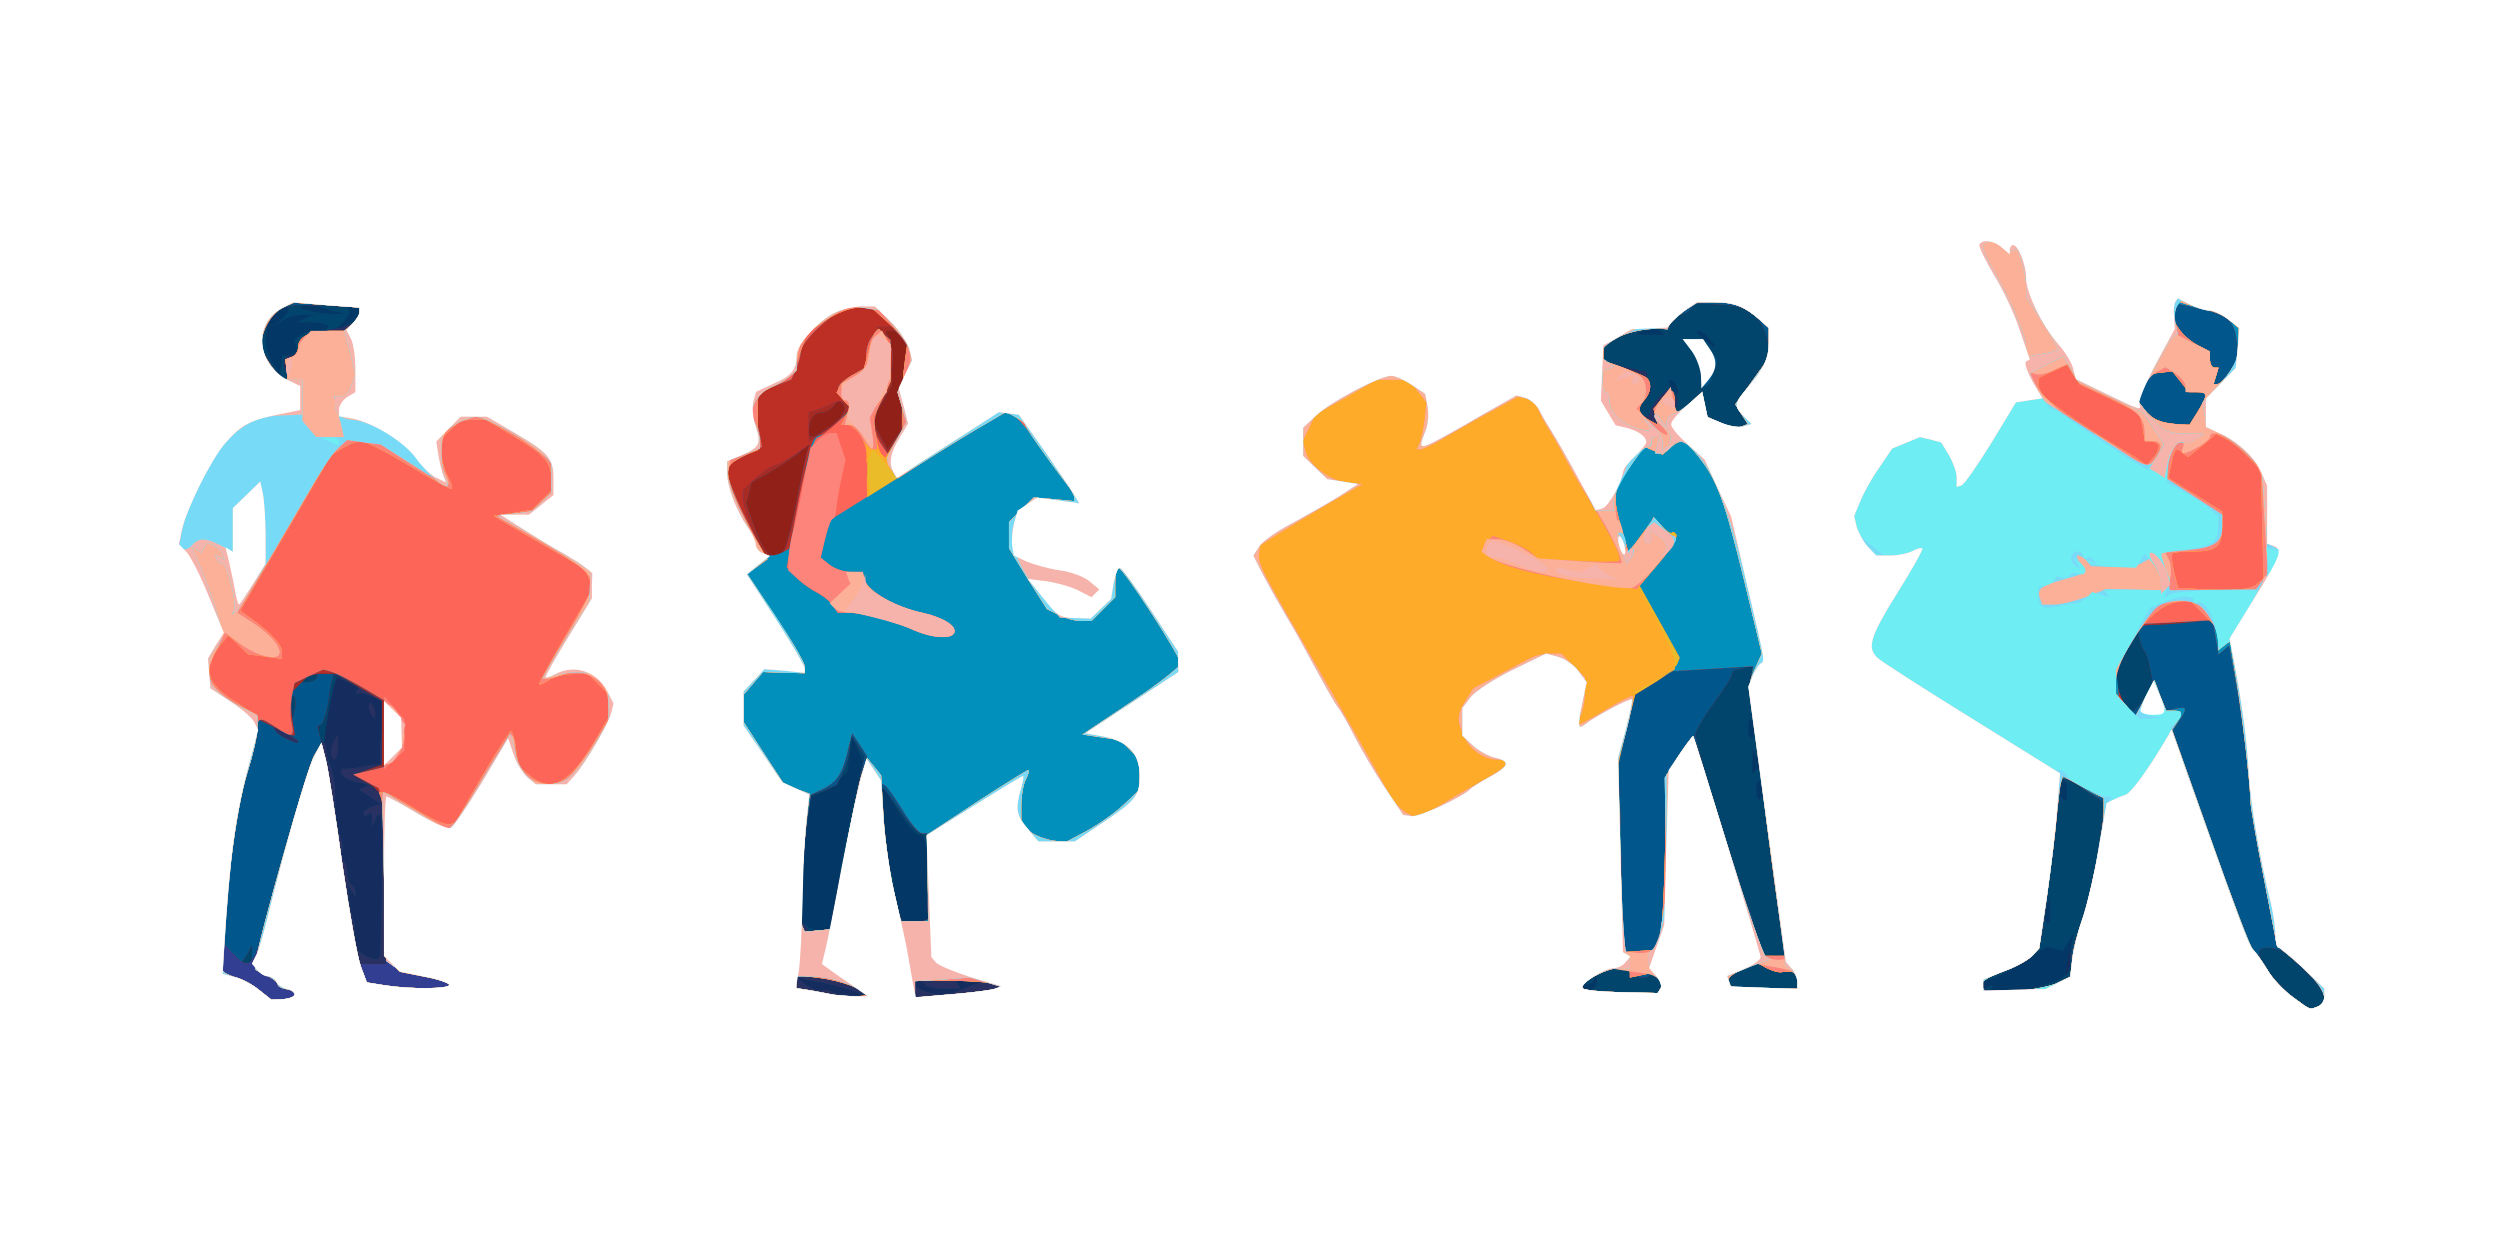 <!DOCTYPE svg PUBLIC "-//W3C//DTD SVG 20010904//EN" "http://www.w3.org/TR/2001/REC-SVG-20010904/DTD/svg10.dtd">
<svg version="1.0" xmlns="http://www.w3.org/2000/svg" width="612px" height="306px" viewBox="0 0 6120 3060" preserveAspectRatio="xMidYMid meet">
<rect x="0" y="0" width="6120" height="3060" fill="#808080" stroke="none"/>
<g id="layer101" fill="#033765" stroke="none">
<path d="M0 1530 l0 -1530 3060 0 3060 0 0 1530 0 1530 -3060 0 -3060 0 0 -1530z"/>
</g>
<g id="layer102" fill="#142d5e" stroke="none">
<path d="M0 1530 l0 -1530 3060 0 3060 0 0 1530 0 1530 -3060 0 -3060 0 0 -1530z m3909 871 l-1 -16 -5 13 c-2 6 -11 12 -19 12 -9 0 -13 4 -9 10 9 14 35 0 34 -19z m1106 6 l40 -14 6 -39 c3 -21 9 -48 13 -59 l7 -20 -15 27 -16 26 -20 -5 -20 -5 -53 35 c-29 20 -66 39 -80 42 -15 4 -27 12 -27 17 0 6 7 7 16 4 l15 -6 -6 10 -6 10 53 -4 c29 -2 71 -11 93 -19z m-2979 -157 c2 -14 6 -38 9 -55 3 -16 8 -41 10 -55 8 -48 22 -121 30 -155 2 -11 10 -42 16 -70 l11 -50 -13 -30 -12 -30 -7 42 -6 43 -23 24 c-13 14 -33 26 -44 28 l-20 3 -4 25 c-10 79 -13 104 -19 189 l-7 94 19 14 c10 8 27 12 38 11 l19 -3 3 -25z m235 -89 c-2 -97 -7 -124 -22 -116 -4 3 -26 -23 -49 -57 l-40 -63 5 94 c4 52 11 103 16 112 5 10 8 22 7 26 -2 9 12 85 18 94 2 4 18 6 35 4 l32 -2 -2 -92z m2748 67 l-1 -33 -7 25 c-5 14 -6 28 -4 33 9 15 13 6 12 -25z m-706 -298 c-7 -28 -13 -25 -13 6 0 14 4 23 9 20 5 -3 7 -15 4 -26z m747 5 c0 -14 -4 -25 -10 -25 -11 0 -14 33 -3 43 11 11 13 8 13 -18z m-759 -82 l-10 -18 -1 30 0 29 11 -11 11 -11 -11 -19z m-8 -73 c-7 -28 -13 -25 -13 6 0 14 4 23 9 20 5 -3 7 -15 4 -26z m-189 -834 c-3 -9 -10 -16 -15 -16 -5 0 -4 9 3 20 14 22 21 20 12 -4z m-3393 -76 l20 0 -6 -19 -5 -18 13 -11 c7 -6 27 -12 44 -14 43 -3 31 -18 -15 -19 l-37 0 20 -9 20 -9 -25 0 c-14 -1 -37 6 -50 15 l-25 16 24 -21 c26 -23 24 -35 -3 -25 -37 14 -47 93 -18 134 l17 25 3 -22 3 -23 20 0z m3474 -40 c-10 -11 -22 -20 -28 -20 -5 0 1 9 14 20 31 25 37 25 14 0z m-123 -22 l-11 -11 -23 11 -23 11 35 0 34 1 -12 -12z m-3182 -43 c0 -8 -7 -15 -16 -15 -8 0 -13 4 -9 9 3 6 -5 20 -17 32 l-23 21 33 -16 c17 -9 32 -23 32 -31z m-66 -4 c-17 -4 -36 -11 -42 -15 -7 -4 -18 -4 -24 0 l-13 8 25 7 c14 4 39 7 55 7 l30 0 -31 -7z"/>
</g>
<g id="layer103" fill="#01446c" stroke="none">
<path d="M0 1530 l0 -1530 3060 0 3060 0 0 1530 0 1530 -3060 0 -3060 0 0 -1530z m2080 893 c-25 -8 -56 -16 -70 -18 -14 -2 -34 -6 -45 -10 l-20 -7 25 21 c14 11 32 18 40 16 8 -3 21 -1 27 3 7 5 30 8 50 9 l38 0 -45 -14z m295 -9 l30 -12 -33 -1 -33 -1 6 10 6 10 -40 0 c-22 0 -43 -4 -46 -10 -8 -13 -25 -13 -25 -1 0 14 52 30 80 24 14 -3 39 -12 55 -19z m1534 -13 l-1 -16 -5 13 c-2 6 -11 12 -19 12 -9 0 -13 4 -9 10 9 14 35 0 34 -19z m1101 8 c51 -17 60 -28 58 -63 -1 -17 2 -40 6 -51 4 -11 0 -8 -8 7 l-16 26 -20 -5 -20 -5 -53 35 c-29 20 -66 39 -80 42 -15 4 -27 12 -27 17 0 6 7 7 16 4 l15 -6 -6 10 -6 10 53 -4 c29 -2 69 -10 88 -17z m-4079 -76 c5 -142 6 -330 1 -337 -3 -5 -9 -1 -13 10 l-8 19 0 -18 -1 -18 -10 6 c-5 3 -10 2 -10 -4 0 -5 10 -13 21 -16 l21 -7 -27 -18 -27 -18 14 -5 13 -5 -32 -7 c-17 -4 -34 -13 -37 -21 -3 -8 -2 -13 2 -12 4 1 26 -1 50 -5 l42 -7 0 -23 c0 -12 3 -45 6 -74 l7 -51 -30 -16 c-17 -8 -34 -12 -38 -8 -5 4 -5 2 -2 -4 l6 -11 -25 -12 c-14 -6 -27 -11 -29 -11 -7 0 -34 145 -31 165 2 11 8 33 15 48 6 15 11 42 11 60 0 52 6 101 15 120 4 9 5 24 2 32 -4 8 -2 17 3 20 6 4 10 17 10 30 0 13 5 27 10 30 6 3 10 12 10 18 l0 12 -10 -15 -9 -15 3 35 c2 19 7 43 11 53 4 9 5 25 3 35 -6 21 9 46 32 55 25 9 30 8 31 -10z m1105 -83 c2 -14 6 -38 9 -55 3 -16 8 -41 10 -55 8 -48 22 -121 30 -155 2 -11 10 -42 16 -70 l11 -50 -13 -30 -12 -30 -7 42 -6 43 -23 24 c-13 14 -33 26 -44 28 l-20 3 -4 25 c-10 79 -13 104 -19 189 l-7 94 19 14 c10 8 27 12 38 11 l19 -3 3 -25z m235 -89 c-2 -97 -7 -124 -22 -116 -4 3 -26 -23 -49 -57 l-40 -63 5 94 c4 52 11 103 16 112 5 10 8 22 7 26 -2 9 12 85 18 94 2 4 18 6 35 4 l32 -2 -2 -92z m2748 67 l-1 -33 -7 25 c-5 14 -6 28 -4 33 9 15 13 6 12 -25z m-706 -298 c-7 -28 -13 -25 -13 6 0 14 4 23 9 20 5 -3 7 -15 4 -26z m747 5 c0 -14 -4 -25 -10 -25 -11 0 -14 33 -3 43 11 11 13 8 13 -18z m-759 -82 l-10 -18 -1 30 0 29 11 -11 11 -11 -11 -19z m-8 -73 c-7 -28 -13 -25 -13 6 0 14 4 23 9 20 5 -3 7 -15 4 -26z m-189 -834 c-3 -9 -10 -16 -15 -16 -5 0 -4 9 3 20 14 22 21 20 12 -4z m-3393 -76 l20 0 -6 -19 -5 -18 13 -11 c7 -6 27 -12 44 -14 43 -3 31 -18 -15 -19 l-37 0 20 -9 20 -9 -25 0 c-14 -1 -37 6 -50 15 l-25 16 24 -21 c26 -23 24 -35 -3 -25 -37 14 -47 93 -18 134 l17 25 3 -22 3 -23 20 0z m3474 -40 c-10 -11 -22 -20 -28 -20 -5 0 1 9 14 20 31 25 37 25 14 0z m-123 -22 l-11 -11 -23 11 -23 11 35 0 34 1 -12 -12z m-3182 -43 c0 -8 -7 -15 -16 -15 -8 0 -13 4 -9 9 3 6 -5 20 -17 32 l-23 21 33 -16 c17 -9 32 -23 32 -31z m-66 -4 c-17 -4 -36 -11 -42 -15 -7 -4 -18 -4 -24 0 l-13 8 25 7 c14 4 39 7 55 7 l30 0 -31 -7z"/>
</g>
<g id="layer104" fill="#283161" stroke="none">
<path d="M0 1530 l0 -1530 3060 0 3060 0 0 1530 0 1530 -3060 0 -3060 0 0 -1530z m5674 934 c35 -14 20 -40 -70 -124 -23 -22 -74 -27 -74 -9 0 24 44 82 83 110 45 33 40 31 61 23z m-3594 -41 c-25 -8 -56 -16 -70 -18 -14 -2 -34 -6 -45 -10 l-20 -7 25 21 c14 11 32 18 40 16 8 -3 21 -1 27 3 7 5 30 8 50 9 l38 0 -45 -14z m295 -9 l30 -12 -33 -1 -33 -1 6 10 6 10 -40 0 c-22 0 -43 -4 -46 -10 -8 -13 -25 -13 -25 -1 0 14 52 30 80 24 14 -3 39 -12 55 -19z m1690 6 c4 -6 1 -18 -6 -26 l-12 -15 -9 9 c-11 11 -48 4 -48 -9 0 -5 -12 -9 -27 -9 -32 0 -97 36 -89 49 3 5 46 9 95 10 l89 2 7 -11z m976 -15 l29 -16 0 -35 c0 -19 6 -47 14 -62 23 -46 47 -152 62 -282 l5 -45 -47 -32 c-26 -18 -51 -30 -56 -27 -4 3 -8 21 -8 39 0 19 -7 83 -15 142 -8 59 -16 128 -19 153 -9 87 -23 107 -96 136 -25 9 -49 21 -55 26 l-10 9 15 10 15 10 68 -6 c38 -3 82 -12 98 -20z m-641 -5 c0 -19 -10 -25 -39 -20 -8 1 -25 -4 -38 -11 l-23 -13 -35 17 c-34 16 -42 27 -28 40 3 4 42 7 85 7 l78 0 0 -20z m-3783 -67 c1 -16 -1 -21 -4 -13 -3 8 -10 21 -16 28 l-9 12 14 0 14 0 1 -27z m314 0 c5 -142 6 -330 1 -337 -3 -5 -9 -1 -13 10 l-8 19 0 -18 -1 -18 -10 6 c-5 3 -10 2 -10 -4 0 -5 10 -13 21 -16 l21 -7 -27 -18 -27 -18 14 -5 13 -5 -32 -7 c-17 -4 -34 -13 -37 -21 -3 -8 -2 -13 2 -12 4 1 26 -1 50 -5 l42 -7 0 -23 c0 -12 3 -45 6 -74 l7 -51 -30 -16 c-17 -8 -34 -12 -38 -8 -5 4 -5 2 -2 -4 l6 -11 -34 -16 -33 -16 -7 60 c-4 32 -11 59 -16 59 -12 0 -11 37 1 45 6 4 10 12 9 18 -1 7 3 25 9 40 7 15 12 42 12 60 0 52 6 101 15 120 4 9 5 24 2 32 -4 8 -2 17 3 20 6 4 10 17 10 30 0 13 5 27 10 30 6 3 10 12 10 18 l0 12 -10 -15 -9 -15 3 35 c2 19 7 43 11 53 4 9 5 25 3 35 -6 21 9 46 32 55 25 9 30 8 31 -10z m3435 -25 c-3 -18 -23 -166 -45 -328 l-40 -295 6 -29 6 -29 -17 6 c-10 4 -22 7 -27 7 -5 0 -9 5 -9 10 0 6 -20 38 -45 72 -25 34 -45 69 -45 78 0 20 117 400 130 422 5 10 10 23 10 30 0 7 5 30 11 51 l10 37 31 0 30 0 -6 -32z m-2330 -58 c2 -14 21 -109 42 -213 l38 -187 -18 -28 -18 -27 0 31 c0 17 -7 46 -16 63 l-16 33 -33 14 -32 13 -6 44 c-3 24 -9 91 -13 150 l-7 106 13 16 13 16 25 -3 25 -3 3 -25z m237 -4 c-2 -3 -3 -51 -3 -106 l0 -100 -15 0 c-8 0 -31 -25 -51 -55 -20 -30 -39 -55 -42 -55 -15 0 19 250 43 317 l4 13 33 -4 c18 -2 32 -6 31 -10z m-1551 -511 c3 -14 1 -28 -3 -31 -5 -3 -9 9 -9 25 0 38 6 40 12 6z m4528 -27 l21 -33 -7 -35 c-3 -19 -9 -39 -14 -45 -4 -5 -10 -19 -12 -30 l-4 -20 -28 48 -28 48 5 35 c6 37 23 64 38 64 5 0 18 -15 29 -32z m-4475 -48 c8 -13 -5 -13 -25 0 l-15 10 17 0 c9 0 20 -4 23 -10z m3489 -616 l15 -6 -16 -24 -15 -24 16 -22 c9 -13 28 -38 41 -57 29 -39 31 -70 10 -111 -20 -39 -47 -52 -112 -55 l-53 -2 -11 13 c-6 8 -17 14 -25 14 -7 0 -17 7 -22 16 l-9 16 -48 4 c-26 2 -62 12 -79 22 l-31 18 0 19 0 18 25 8 c14 4 37 10 52 13 l28 6 6 26 6 25 -17 19 c-9 10 -14 24 -10 29 9 15 25 14 25 -2 0 -8 11 -23 23 -36 l24 -22 12 14 c6 8 9 22 5 31 -9 23 6 20 37 -10 l26 -25 6 31 7 31 32 14 c18 8 34 14 35 15 1 0 8 -3 17 -6z m-3564 -134 c-12 -23 -6 -40 16 -40 l14 0 0 -20 c0 -24 22 -36 78 -43 46 -6 72 -21 72 -43 l0 -14 -47 0 c-27 -1 -64 -2 -83 -3 -19 -1 -45 2 -58 7 -24 10 -52 57 -52 88 0 21 47 88 62 88 l9 0 -11 -20z"/>
<path d="M810 1843 c0 -10 4 -24 8 -31 l9 -13 0 31 c0 16 -4 30 -9 30 -4 0 -8 -8 -8 -17z"/>
<path d="M906 1744 c-4 -9 -4 -19 -1 -22 2 -3 7 3 11 12 4 9 4 19 1 22 -2 3 -7 -3 -11 -12z"/>
</g>
<g id="layer105" fill="#912019" stroke="none">
<path d="M0 1530 l0 -1530 3060 0 3060 0 0 1530 0 1530 -3060 0 -3060 0 0 -1530z m5674 934 c35 -14 20 -40 -70 -124 -23 -22 -74 -27 -74 -9 0 24 44 82 83 110 45 33 40 31 61 23z m-3554 -29 c0 -12 -64 -35 -114 -41 l-56 -7 0 16 0 16 38 6 c20 4 44 8 52 10 25 5 80 5 80 0z m305 -12 l30 -6 -20 -8 c-11 -4 -59 -8 -107 -8 l-88 -1 0 21 0 21 78 -7 c42 -3 91 -9 107 -12z m1640 -3 c4 -6 1 -18 -6 -26 l-12 -15 -9 9 c-11 11 -48 4 -48 -9 0 -5 -12 -9 -27 -9 -32 0 -97 36 -89 49 3 5 46 9 95 10 l89 2 7 -11z m975 -15 l30 -16 0 -35 c0 -19 6 -47 14 -62 23 -46 47 -152 62 -282 l5 -45 -47 -32 c-26 -18 -51 -30 -56 -27 -4 3 -8 21 -8 39 0 19 -7 83 -15 142 -8 59 -16 128 -19 153 -9 87 -23 107 -96 136 -55 21 -64 29 -55 44 l8 13 74 -7 c40 -3 87 -13 103 -21z m-640 -5 c0 -19 -10 -25 -39 -20 -8 1 -25 -4 -38 -11 l-23 -13 -35 17 c-34 16 -42 27 -28 40 3 4 42 7 85 7 l78 0 0 -20z m-3783 -67 c1 -16 -1 -21 -4 -13 -3 8 -10 21 -16 28 l-9 12 14 0 14 0 1 -27z m325 -155 c-1 -101 -4 -196 -7 -213 l-5 -30 -33 -19 -32 -18 20 -8 c11 -5 28 -11 38 -14 l18 -6 -3 -77 -3 -78 -55 -32 c-30 -18 -57 -33 -61 -33 -4 0 -10 26 -14 58 -4 31 -12 60 -18 64 l-10 6 17 69 c9 37 28 156 42 263 14 107 30 207 36 223 l10 27 32 0 31 0 -3 -182z m3424 130 c-3 -18 -23 -166 -45 -328 l-40 -295 6 -29 6 -29 -17 6 c-10 4 -22 7 -27 7 -5 0 -9 5 -9 10 0 6 -20 38 -45 72 -25 34 -45 69 -45 78 0 20 117 400 130 422 5 10 10 23 10 30 0 7 5 30 11 51 l10 37 31 0 30 0 -6 -32z m-2300 -203 c17 -93 36 -189 42 -212 l9 -41 -18 -29 -19 -28 0 31 c0 17 -7 46 -16 63 l-16 33 -33 14 -32 13 -6 44 c-11 81 -20 255 -13 272 l6 16 32 -3 31 -3 33 -170z m207 143 c-2 -5 -3 -53 -3 -108 l0 -100 -15 0 c-8 0 -31 -25 -51 -55 -20 -30 -39 -55 -42 -55 -15 0 19 251 43 318 l5 13 32 -3 c18 -2 32 -6 31 -10z m-1543 -433 c0 -2 -14 -12 -31 -21 l-31 -16 7 12 c4 6 17 15 29 20 27 11 26 11 26 5z m-8 -80 c3 -14 1 -28 -3 -31 -5 -3 -9 9 -9 25 0 38 6 40 12 6z m4528 -27 l21 -33 -7 -35 c-3 -19 -9 -39 -14 -45 -4 -5 -10 -19 -12 -30 l-4 -20 -28 48 -28 48 5 35 c6 37 23 64 38 64 5 0 18 -15 29 -32z m-4475 -48 c8 -13 -5 -13 -25 0 l-15 10 17 0 c9 0 20 -4 23 -10z m3489 -616 l15 -6 -16 -24 -15 -24 16 -22 c9 -13 28 -38 41 -57 29 -39 31 -70 10 -111 -20 -39 -47 -52 -112 -55 l-53 -2 -11 13 c-6 8 -17 14 -25 14 -7 0 -17 7 -22 16 l-9 16 -48 4 c-26 2 -62 12 -79 22 l-31 18 0 19 0 18 45 16 c25 9 51 20 58 24 17 11 15 37 -4 58 -17 19 -13 34 16 49 l18 10 -5 -20 -5 -19 20 -25 c22 -28 32 -25 32 11 0 29 8 29 41 -3 l26 -25 6 31 7 31 32 14 c18 8 34 14 35 15 1 0 8 -3 17 -6z m-3562 -139 l-4 -25 16 -6 c9 -3 16 -14 16 -25 0 -24 29 -39 76 -39 l37 0 19 -17 c10 -9 18 -22 18 -29 l0 -14 -47 0 c-27 -1 -64 -2 -83 -3 -48 -3 -78 11 -95 46 -21 42 -19 63 11 103 31 40 43 43 36 9z"/>
</g>
<g id="layer106" fill="#01578c" stroke="none">
<path d="M0 1530 l0 -1530 3060 0 3060 0 0 1530 0 1530 -3060 0 -3060 0 0 -1530z m5674 934 c35 -14 20 -40 -70 -124 -23 -22 -74 -27 -74 -9 0 24 44 82 83 110 45 33 40 31 61 23z m-3554 -29 c0 -12 -64 -35 -114 -41 l-56 -7 0 16 0 16 38 6 c20 4 44 8 52 10 25 5 80 5 80 0z m305 -12 l30 -6 -20 -8 c-11 -4 -59 -8 -107 -8 l-88 -1 0 21 0 21 78 -7 c42 -3 91 -9 107 -12z m1640 -3 c4 -6 1 -18 -6 -26 l-12 -15 -9 9 c-11 11 -48 4 -48 -9 0 -5 -12 -9 -27 -9 -32 0 -97 36 -89 49 3 5 46 9 95 10 l89 2 7 -11z m975 -15 l30 -16 0 -35 c0 -19 6 -47 14 -62 23 -46 47 -152 62 -282 l5 -45 -47 -32 c-26 -18 -51 -30 -56 -27 -4 3 -8 21 -8 39 0 19 -7 83 -15 142 -8 59 -16 128 -19 153 -9 87 -23 107 -96 136 -55 21 -64 29 -55 44 l8 13 74 -7 c40 -3 87 -13 103 -21z m-640 -5 c0 -19 -10 -25 -39 -20 -8 1 -25 -4 -38 -11 l-23 -13 -35 17 c-34 16 -42 27 -28 40 3 4 42 7 85 7 l78 0 0 -20z m-3783 -67 c1 -16 -1 -21 -4 -13 -3 8 -10 21 -16 28 l-9 12 14 0 14 0 1 -27z m325 -155 c-1 -101 -4 -197 -7 -213 l-5 -31 -32 -19 -32 -19 34 -11 35 -12 0 -79 0 -79 -55 -32 c-30 -18 -57 -33 -61 -33 -4 0 -10 26 -14 58 -4 31 -12 60 -18 64 l-10 6 17 69 c9 37 28 156 42 263 14 107 30 207 36 223 l10 27 32 0 31 0 -3 -182z m3424 130 c-3 -18 -23 -166 -45 -328 l-40 -295 6 -29 6 -29 -17 6 c-10 4 -22 7 -27 7 -5 0 -9 5 -9 10 0 6 -20 38 -45 72 -25 34 -45 69 -45 78 0 20 117 400 130 422 5 10 10 23 10 30 0 7 5 30 11 51 l10 37 31 0 30 0 -6 -32z m-2300 -203 c17 -93 36 -189 42 -212 l9 -41 -18 -29 -19 -28 0 31 c0 17 -7 46 -16 63 l-16 33 -33 14 -32 13 -6 44 c-11 81 -20 255 -13 272 l6 16 32 -3 31 -3 33 -170z m207 143 c-2 -5 -3 -53 -3 -108 l0 -100 -15 0 c-8 0 -31 -25 -51 -55 -20 -30 -39 -55 -42 -55 -15 0 19 251 43 318 l5 13 32 -3 c18 -2 32 -6 31 -10z m-1543 -433 c0 -2 -14 -12 -31 -21 l-31 -16 7 12 c4 6 17 15 29 20 27 11 26 11 26 5z m-8 -80 c3 -14 1 -28 -3 -31 -5 -3 -9 9 -9 25 0 38 6 40 12 6z m4528 -27 l21 -33 -7 -35 c-3 -19 -9 -39 -14 -45 -4 -5 -10 -19 -12 -30 l-4 -20 -28 48 -28 48 5 35 c6 37 23 64 38 64 5 0 18 -15 29 -32z m-4475 -48 c8 -13 -5 -13 -25 0 l-15 10 17 0 c9 0 20 -4 23 -10z m1141 -308 c6 -4 21 -58 33 -121 12 -62 25 -121 28 -130 l6 -16 -24 21 c-13 11 -45 33 -71 48 l-48 27 -6 26 -7 26 18 51 c26 73 41 88 71 68z m291 -362 c0 -36 4 -81 8 -101 l7 -37 -11 -21 c-7 -11 -19 -21 -27 -21 l-16 0 8 18 c5 9 8 39 8 66 l-1 49 -24 44 -24 43 19 35 19 35 16 -23 16 -22 2 -65z m-180 58 c36 -25 48 -47 35 -60 l-9 -9 -13 16 c-7 8 -20 15 -30 15 -18 0 -30 19 -30 46 0 19 8 18 47 -8z m2237 -4 l15 -6 -16 -24 -15 -24 16 -22 c9 -13 28 -38 41 -57 29 -39 31 -70 10 -111 -20 -39 -47 -52 -112 -55 l-53 -2 -11 13 c-6 8 -17 14 -25 14 -7 0 -17 7 -22 16 l-9 16 -48 4 c-26 2 -62 12 -79 22 l-31 18 0 19 0 18 45 16 c25 9 51 20 58 24 17 11 15 37 -4 58 -17 19 -13 34 16 49 l18 10 -5 -20 -5 -19 20 -25 c22 -28 32 -25 32 11 0 29 8 29 41 -3 l26 -25 6 31 7 31 32 14 c18 8 34 14 35 15 1 0 8 -3 17 -6z m-3562 -139 l-4 -25 16 -6 c9 -3 16 -14 16 -25 0 -24 29 -39 76 -39 l37 0 19 -17 c10 -9 18 -22 18 -29 l0 -14 -47 0 c-27 -1 -64 -2 -83 -3 -48 -3 -78 11 -95 46 -21 42 -19 63 11 103 31 40 43 43 36 9z"/>
<path d="M4164 919 c-1 -17 -11 -44 -23 -60 l-22 -29 25 0 26 0 16 25 17 26 -9 31 c-12 42 -29 46 -30 7z"/>
</g>
<g id="layer107" fill="#a82b23" stroke="none">
<path d="M0 1530 l0 -1530 3060 0 3060 0 0 1530 0 1530 -3060 0 -3060 0 0 -1530z m5674 934 c36 -14 10 -59 -70 -124 l-30 -25 -32 -165 c-18 -91 -33 -177 -33 -190 -1 -49 -20 -207 -36 -293 l-16 -87 -13 11 -13 11 -7 -42 -7 -43 -60 7 c-33 3 -72 6 -86 6 l-27 0 -33 55 -34 55 6 37 c4 20 15 46 26 56 l19 20 23 -44 23 -44 14 38 15 38 24 -6 c27 -6 28 -2 7 30 l-16 24 93 263 c51 145 98 268 104 273 7 6 22 27 35 48 12 22 41 52 63 68 45 33 40 31 61 23z m-3554 -29 c0 -12 -64 -35 -114 -41 l-56 -7 0 16 0 16 38 6 c20 4 44 8 52 10 25 5 80 5 80 0z m305 -12 l30 -6 -20 -8 c-11 -4 -59 -8 -107 -8 l-88 -1 0 21 0 21 78 -7 c42 -3 91 -9 107 -12z m1640 -3 c4 -6 1 -17 -5 -25 l-12 -14 -29 6 -29 6 0 -12 c0 -6 -12 -11 -27 -11 -32 0 -97 36 -89 49 3 5 46 9 95 10 l89 2 7 -11z m974 -15 l29 -14 5 -43 c2 -24 12 -63 22 -88 20 -54 55 -227 55 -275 l0 -35 -11 0 c-5 0 -26 -11 -46 -25 -20 -13 -39 -22 -43 -20 -4 2 -10 39 -14 82 -3 43 -15 136 -25 206 l-19 128 -16 18 c-10 10 -38 27 -64 36 -56 21 -67 29 -57 45 l8 13 74 -7 c40 -3 87 -12 102 -21z m-639 -5 c0 -19 -10 -25 -39 -20 -8 1 -25 -4 -38 -11 l-23 -13 -35 17 c-34 16 -42 27 -28 40 3 4 42 7 85 7 l78 0 0 -20z m-3766 -87 c8 -27 38 -135 67 -242 28 -106 59 -207 69 -223 l17 -29 11 43 c6 24 23 133 37 243 14 110 31 212 37 228 l10 27 32 0 31 0 -3 -182 c-1 -101 -4 -197 -7 -213 l-5 -31 -32 -19 -32 -19 34 -11 35 -12 0 -79 0 -79 -55 -32 -54 -33 -34 0 -33 0 -26 26 -25 25 6 50 c4 27 4 49 1 49 -3 0 -24 -9 -45 -20 l-40 -20 0 27 c0 16 -11 62 -24 103 -23 75 -39 177 -52 338 l-6 83 23 25 c33 35 45 30 63 -23z m3732 -5 c-22 -124 -84 -628 -79 -650 l5 -27 -98 6 -98 6 -47 29 -46 29 -22 87 -22 87 5 60 c2 33 5 135 5 228 l1 167 38 0 38 0 14 -37 15 -38 1 -177 2 -178 32 -50 c18 -28 34 -49 35 -48 2 2 142 454 161 521 l5 17 31 0 30 0 -6 -32z m-2301 -203 c18 -93 38 -189 45 -212 l13 -42 -18 -28 -19 -28 -12 48 c-14 55 -26 72 -63 90 l-26 12 -6 40 c-12 66 -22 262 -15 280 l6 16 32 -3 31 -3 32 -170z m208 143 c-2 -5 -3 -53 -3 -108 l0 -100 -13 0 c-7 0 -28 -25 -46 -55 -19 -31 -38 -58 -44 -62 l-10 -6 6 94 c6 80 25 191 42 237 l5 13 32 -3 c18 -2 32 -6 31 -10z m-357 -896 c6 -4 21 -58 33 -121 12 -62 25 -121 28 -130 l6 -16 -24 21 c-13 11 -45 33 -71 48 l-48 27 -6 26 -7 26 18 51 c26 73 41 88 71 68z m291 -362 c0 -36 4 -81 8 -101 l7 -37 -11 -21 c-7 -11 -19 -21 -27 -21 l-16 0 8 18 c5 9 8 39 8 66 l-1 49 -24 44 -24 43 19 35 19 35 16 -23 16 -22 2 -65z m-180 58 c36 -25 48 -47 35 -60 l-9 -9 -13 16 c-7 8 -20 15 -30 15 -18 0 -30 19 -30 46 0 19 8 18 47 -8z m2237 -4 l15 -6 -16 -24 -15 -24 16 -22 c9 -13 28 -38 41 -57 l25 -34 0 -37 0 -37 -22 -20 c-36 -32 -63 -43 -110 -43 l-44 0 -24 16 c-14 10 -30 24 -37 32 l-12 14 -47 4 c-25 2 -61 12 -78 22 l-31 18 0 19 0 18 45 16 c25 9 51 20 58 24 17 11 15 37 -4 58 -17 19 -13 34 16 49 l18 10 -5 -20 -5 -19 20 -25 c22 -28 32 -25 32 11 0 29 8 29 41 -3 l26 -25 6 31 7 31 32 14 c18 8 34 14 35 15 1 0 8 -3 17 -6z m1116 -36 c25 -42 25 -48 -1 -48 l-21 0 -20 -26 -20 -25 -26 3 -26 3 -18 31 -18 31 20 26 c20 25 39 33 88 36 l22 1 20 -32z m81 -100 l20 -33 -5 -39 c-6 -51 -21 -64 -89 -80 l-57 -13 -6 19 -6 19 16 24 c9 14 30 32 46 40 l30 16 0 19 c0 11 5 20 11 20 l10 0 -6 20 -6 20 10 0 c6 0 20 -15 32 -32z m-4759 -3 l-4 -25 16 -6 c9 -3 16 -14 16 -25 0 -24 29 -39 76 -39 l37 0 19 -17 c10 -9 18 -21 18 -28 l0 -12 -80 -6 -80 -6 -26 11 c-29 14 -54 56 -54 92 0 23 43 86 60 86 4 0 5 -11 2 -25z"/>
</g>
<g id="layer108" fill="#323e92" stroke="none">
<path d="M0 1530 l0 -1530 3060 0 3060 0 0 1530 0 1530 -3060 0 -3060 0 0 -1530z m5674 934 c36 -14 10 -59 -70 -124 l-30 -25 -32 -165 c-18 -91 -33 -177 -33 -190 -1 -49 -20 -207 -36 -293 l-16 -87 -13 11 -13 11 -7 -41 -7 -41 -36 0 c-20 0 -59 3 -87 6 l-51 6 -33 54 -33 54 6 37 c4 20 15 46 26 56 l19 20 23 -44 23 -44 14 38 15 38 24 -6 c27 -6 28 -2 7 30 l-16 24 93 263 c51 145 98 268 104 273 7 6 22 27 35 48 12 22 41 52 63 68 45 33 40 31 61 23z m-3554 -29 c0 -12 -64 -35 -114 -41 l-56 -7 0 16 0 16 38 6 c20 4 44 8 52 10 25 5 80 5 80 0z m305 -12 l30 -6 -20 -8 c-11 -4 -59 -8 -107 -8 l-88 -1 0 21 0 21 78 -7 c42 -3 91 -9 107 -12z m1640 -3 c4 -6 1 -17 -5 -25 l-12 -14 -29 6 -29 6 0 -12 c0 -6 -12 -11 -27 -11 -32 0 -97 36 -89 49 3 5 46 9 95 10 l89 2 7 -11z m974 -15 l29 -14 5 -43 c2 -24 12 -63 22 -88 20 -54 55 -227 55 -275 l0 -35 -11 0 c-5 0 -26 -11 -46 -25 -20 -13 -39 -22 -43 -20 -4 2 -10 39 -14 82 -3 43 -15 136 -25 206 l-19 128 -16 18 c-10 10 -38 27 -64 36 -56 21 -67 29 -57 45 l8 13 74 -7 c40 -3 87 -12 102 -21z m-639 -5 c0 -19 -10 -25 -39 -20 -8 1 -25 -4 -38 -11 l-23 -13 -35 17 c-34 16 -42 27 -28 40 3 4 42 7 85 7 l78 0 0 -20z m-3766 -87 c8 -27 38 -135 67 -242 28 -106 59 -207 69 -223 l17 -29 11 43 c6 24 23 133 37 243 14 110 31 212 37 228 l10 27 32 0 31 0 -3 -182 c-1 -101 -4 -198 -7 -215 l-6 -33 -32 -17 -32 -17 38 -10 37 -10 0 -80 0 -81 -57 -34 -57 -34 -28 0 c-15 0 -39 6 -53 13 l-24 13 -6 28 c-3 15 -3 43 1 63 l6 36 -8 0 c-5 0 -24 -9 -42 -20 -41 -25 -42 -25 -42 8 0 15 -11 61 -24 102 -23 75 -39 177 -52 338 l-6 83 23 25 c33 35 45 30 63 -23z m3732 -5 c-22 -124 -84 -628 -79 -650 l5 -27 -98 6 -99 6 -46 29 -46 28 -22 87 -22 88 5 60 c2 33 5 135 5 228 l1 167 38 0 38 0 14 -37 15 -38 1 -177 2 -178 32 -50 c18 -28 34 -49 35 -48 2 2 142 454 161 521 l5 17 31 0 30 0 -6 -32z m-2301 -203 c18 -93 38 -189 45 -212 l13 -42 -18 -28 -19 -28 -12 48 c-14 55 -26 72 -63 90 l-26 12 -6 40 c-12 66 -22 262 -15 280 l6 16 32 -3 31 -3 32 -170z m208 143 c-2 -5 -3 -53 -3 -108 l0 -100 -13 0 c-7 0 -28 -25 -46 -55 -19 -31 -38 -58 -44 -62 l-10 -6 6 94 c6 80 25 191 42 237 l5 13 32 -3 c18 -2 32 -6 31 -10z m-356 -896 c7 -4 22 -57 33 -117 12 -61 23 -118 26 -129 l6 -18 -38 26 c-21 14 -43 26 -49 26 -6 0 -25 13 -43 29 l-32 30 0 24 c0 14 12 50 26 81 l25 56 17 0 c9 0 22 -4 29 -8z m292 -365 c-1 -34 2 -79 6 -100 l7 -37 -16 -25 -16 -25 -22 0 -21 0 15 18 c8 9 18 25 21 35 9 24 -10 117 -28 137 -20 22 -19 51 2 88 l17 30 18 -29 18 -29 -1 -63z m-136 19 c8 -21 -11 -30 -36 -18 -12 6 -30 13 -39 16 l-18 5 0 36 0 36 44 -30 c24 -17 46 -37 49 -45z m2191 38 l15 -6 -16 -24 -15 -24 16 -22 c9 -13 28 -38 41 -57 l25 -34 0 -37 0 -37 -22 -20 c-36 -32 -63 -43 -110 -43 l-44 0 -24 16 c-14 10 -30 24 -37 32 l-12 14 -47 4 c-25 2 -61 12 -78 22 l-31 18 0 19 0 18 45 16 c25 9 51 20 58 24 17 11 15 37 -4 58 -17 19 -13 34 16 49 l18 10 -5 -20 -5 -19 20 -25 c22 -28 32 -25 32 11 0 29 8 29 41 -3 l26 -25 6 31 7 31 32 14 c18 8 34 14 35 15 1 0 8 -3 17 -6z m1116 -36 c25 -42 25 -48 -1 -48 l-21 0 -20 -26 -20 -25 -26 3 -26 3 -18 31 -18 31 20 26 c20 25 39 33 88 36 l22 1 20 -32z m81 -100 l20 -33 -5 -39 c-6 -51 -21 -64 -89 -80 l-57 -13 -6 19 -6 19 16 24 c9 14 30 32 46 40 l30 16 0 19 c0 11 5 20 11 20 l10 0 -6 20 -6 20 10 0 c6 0 20 -15 32 -32z m-4759 -3 l-4 -25 16 -6 c9 -3 16 -14 16 -25 0 -24 29 -39 76 -39 l37 0 19 -17 c10 -9 18 -21 18 -28 l0 -12 -80 -6 -80 -6 -26 11 c-29 14 -54 56 -54 92 0 23 43 86 60 86 4 0 5 -11 2 -25z"/>
</g>
<g id="layer109" fill="#bd2e25" stroke="none">
<path d="M0 1530 l0 -1530 3060 0 3060 0 0 1530 0 1530 -3060 0 -3060 0 0 -1530z m5674 934 c36 -14 10 -59 -70 -124 l-30 -25 -32 -165 c-18 -91 -33 -177 -33 -190 -1 -49 -20 -207 -36 -293 l-16 -87 -13 11 -13 11 -7 -41 -7 -41 -36 0 c-20 0 -59 3 -87 6 l-51 6 -33 54 -33 54 6 37 c4 20 15 46 26 56 l19 20 23 -44 23 -44 14 38 15 38 24 -6 c27 -6 28 -2 7 30 l-16 24 93 263 c51 145 98 268 104 273 7 6 22 27 35 48 12 22 41 52 63 68 45 33 40 31 61 23z m-4951 -29 c1 -6 -8 -11 -20 -13 -13 -2 -23 -7 -23 -12 0 -5 -12 -15 -27 -22 l-28 -14 1 -19 c3 -42 127 -480 144 -507 l17 -29 11 43 c6 24 24 138 40 253 17 116 37 228 45 250 l15 40 44 7 c63 10 158 9 158 -1 0 -4 -27 -14 -61 -20 l-60 -12 -20 -20 -19 -19 0 -182 c0 -101 -3 -193 -6 -206 -4 -12 -21 -30 -38 -40 l-31 -16 38 -10 37 -10 0 -80 0 -81 -57 -34 -57 -34 -28 0 c-15 0 -39 6 -53 13 l-24 13 -6 28 c-3 15 -3 43 1 63 l6 36 -8 0 c-5 0 -24 -9 -42 -20 -41 -25 -42 -25 -42 8 0 15 -11 61 -24 102 -29 92 -57 315 -61 484 0 6 14 13 30 18 17 4 43 18 60 32 l29 23 28 -1 c16 -1 29 -6 31 -11z m1397 0 c0 -12 -64 -35 -114 -41 l-56 -7 0 16 0 16 38 6 c20 4 44 8 52 10 25 5 80 5 80 0z m305 -12 l30 -6 -20 -8 c-11 -4 -59 -8 -107 -8 l-88 -1 0 21 0 21 78 -7 c42 -3 91 -9 107 -12z m1640 -3 c4 -6 1 -17 -5 -25 l-12 -14 -29 6 -29 6 0 -12 c0 -6 -12 -11 -27 -11 -32 0 -97 36 -89 49 3 5 46 9 95 10 l89 2 7 -11z m974 -15 l29 -14 5 -43 c2 -24 12 -63 22 -88 20 -54 55 -227 55 -275 l0 -35 -11 0 c-5 0 -26 -11 -46 -25 -20 -13 -39 -22 -43 -20 -4 2 -10 39 -14 82 -3 43 -15 136 -25 206 l-19 128 -16 18 c-10 10 -38 27 -64 36 -56 21 -67 29 -57 45 l8 13 74 -7 c40 -3 87 -12 102 -21z m-639 -5 c0 -19 -10 -25 -39 -20 -8 1 -25 -4 -38 -11 l-23 -13 -35 17 c-34 16 -42 27 -28 40 3 4 42 7 85 7 l78 0 0 -20z m-34 -92 c-22 -124 -84 -628 -79 -650 l5 -27 -98 6 -99 6 -46 29 -46 28 -22 87 -22 88 5 60 c2 33 5 135 5 228 l1 167 38 0 38 0 14 -37 15 -38 1 -177 2 -178 32 -50 c18 -28 34 -49 35 -48 2 2 142 454 161 521 l5 17 31 0 30 0 -6 -32z m-2301 -203 c18 -93 38 -189 45 -212 l13 -42 -18 -28 -19 -28 -12 48 c-14 55 -26 72 -63 90 l-26 12 -6 40 c-12 66 -22 262 -15 280 l6 16 32 -3 31 -3 32 -170z m208 143 c-2 -5 -3 -53 -3 -108 l0 -100 -13 0 c-7 0 -28 -25 -46 -55 -19 -31 -38 -58 -44 -62 l-10 -6 6 94 c6 80 25 191 42 237 l5 13 32 -3 c18 -2 32 -6 31 -10z m-356 -896 c7 -4 22 -57 33 -117 12 -61 23 -118 26 -129 l6 -18 -38 26 c-21 14 -43 26 -49 26 -6 0 -25 13 -43 29 l-32 30 0 24 c0 14 12 50 26 81 l25 56 17 0 c9 0 22 -4 29 -8z m292 -365 c-1 -34 2 -79 6 -100 l7 -37 -16 -25 -16 -25 -22 0 -21 0 15 18 c8 9 18 25 21 35 9 24 -10 117 -28 137 -20 22 -19 51 2 88 l17 30 18 -29 18 -29 -1 -63z m-136 19 c8 -21 -11 -30 -36 -18 -12 6 -30 13 -39 16 l-18 5 0 36 0 36 44 -30 c24 -17 46 -37 49 -45z m2191 38 l15 -6 -16 -24 -15 -24 16 -22 c9 -13 28 -38 41 -57 l25 -34 0 -37 0 -37 -22 -20 c-36 -32 -63 -43 -110 -43 l-44 0 -24 16 c-14 10 -30 24 -37 32 l-12 14 -47 4 c-25 2 -61 12 -78 22 l-31 18 0 19 0 18 45 16 c25 9 51 20 58 24 17 11 15 37 -4 58 -17 19 -13 34 16 49 l18 10 -5 -20 -5 -19 20 -25 c22 -28 32 -25 32 11 0 29 8 29 41 -3 l26 -25 6 31 7 31 32 14 c18 8 34 14 35 15 1 0 8 -3 17 -6z m1116 -36 c25 -42 25 -48 -1 -48 l-21 0 -20 -26 -20 -25 -26 3 -26 3 -18 31 -18 31 20 26 c20 25 39 33 88 36 l22 1 20 -32z m81 -100 l20 -33 -5 -39 c-6 -51 -21 -64 -89 -80 l-57 -13 -6 19 -6 19 16 24 c9 14 30 32 46 40 l30 16 0 19 c0 11 5 20 11 20 l10 0 -6 20 -6 20 10 0 c6 0 20 -15 32 -32z m-4759 -3 l-4 -25 16 -6 c9 -3 16 -14 16 -25 0 -24 29 -39 76 -39 l37 0 19 -17 c10 -9 18 -21 18 -28 l0 -12 -80 -6 -80 -6 -26 11 c-29 14 -54 56 -54 92 0 23 43 86 60 86 4 0 5 -11 2 -25z"/>
</g>
<g id="layer110" fill="#0190bc" stroke="none">
<path d="M0 1530 l0 -1530 3060 0 3060 0 0 1530 0 1530 -3060 0 -3060 0 0 -1530z m5674 934 c36 -14 10 -59 -70 -124 l-30 -25 -32 -165 c-18 -91 -33 -177 -33 -190 -1 -49 -20 -207 -36 -293 l-16 -87 -13 11 -13 11 -7 -42 -7 -42 -85 5 -84 4 -35 54 -34 54 5 39 4 39 20 20 20 20 23 -44 23 -44 14 38 15 38 24 -6 c27 -6 28 -2 7 30 l-16 24 93 263 c51 145 98 268 104 273 7 6 22 27 35 48 12 22 41 52 63 68 45 33 40 31 61 23z m-4951 -29 c1 -6 -8 -11 -20 -13 -13 -2 -23 -7 -23 -12 0 -5 -12 -15 -27 -22 l-28 -14 1 -19 c3 -42 127 -480 144 -507 l17 -29 11 43 c6 24 24 138 40 253 17 116 37 228 45 250 l15 40 44 7 c63 10 158 9 158 -1 0 -4 -27 -14 -61 -20 l-60 -12 -20 -20 -19 -19 0 -182 c0 -101 -3 -193 -6 -206 l-7 -23 -31 -16 -31 -17 38 -9 37 -9 0 -82 0 -82 -52 -31 c-29 -17 -63 -34 -75 -38 l-22 -6 -35 16 -35 17 -7 34 c-3 19 -4 48 0 64 7 35 1 37 -39 10 -39 -26 -45 -25 -45 8 0 15 -11 61 -24 102 -29 92 -57 315 -61 484 0 6 14 13 30 18 17 4 43 18 60 32 l29 23 28 -1 c16 -1 29 -6 31 -11z m1397 0 c0 -12 -64 -35 -114 -41 l-56 -7 0 16 0 16 38 6 c20 4 44 8 52 10 25 5 80 5 80 0z m305 -12 l30 -6 -20 -8 c-11 -4 -59 -8 -107 -8 l-88 -1 0 21 0 21 78 -7 c42 -3 91 -9 107 -12z m1640 -3 c4 -6 1 -17 -5 -25 l-12 -14 -29 6 -29 6 0 -12 c0 -6 -12 -11 -27 -11 -32 0 -97 36 -89 49 3 5 46 9 95 10 l89 2 7 -11z m974 -15 l29 -14 5 -43 c2 -24 12 -63 22 -88 20 -54 55 -227 55 -275 l0 -35 -11 0 c-5 0 -26 -11 -46 -25 -20 -13 -39 -22 -43 -20 -4 2 -10 39 -14 82 -3 43 -15 136 -25 206 l-19 128 -16 18 c-10 10 -38 27 -64 36 -56 21 -67 29 -57 45 l8 13 74 -7 c40 -3 87 -12 102 -21z m-639 -5 c0 -19 -10 -25 -39 -20 -8 1 -25 -4 -38 -11 l-23 -13 -35 17 c-34 16 -42 27 -28 40 3 4 42 7 85 7 l78 0 0 -20z m-34 -92 c-22 -124 -84 -628 -79 -650 l5 -27 -98 6 -99 6 -46 29 -46 28 -22 87 -22 88 5 60 c2 33 5 135 5 228 l1 167 38 0 38 0 14 -37 15 -38 1 -177 2 -178 32 -50 c18 -28 34 -49 35 -48 2 2 142 454 161 521 l5 17 31 0 30 0 -6 -32z m-2301 -203 c18 -93 38 -189 45 -212 l13 -42 -18 -28 -19 -28 -12 48 c-14 55 -26 72 -63 90 l-26 12 -6 40 c-12 66 -22 262 -15 280 l6 16 32 -3 31 -3 32 -170z m208 143 c-2 -5 -3 -53 -3 -108 l0 -100 -13 0 c-7 0 -28 -25 -46 -55 -19 -31 -38 -58 -44 -62 l-10 -6 6 94 c6 80 25 191 42 237 l5 13 32 -3 c18 -2 32 -6 31 -10z m-355 -897 l14 -8 24 -118 c30 -148 31 -153 53 -160 10 -3 30 -19 46 -35 l28 -30 -16 -18 c-25 -27 -21 -40 18 -63 l35 -21 0 -27 c0 -15 6 -36 14 -46 l14 -19 16 13 16 13 0 52 0 52 -20 39 c-24 48 -25 78 -4 111 l17 25 18 -31 19 -31 -1 -57 c-1 -31 2 -78 6 -103 l7 -46 -36 -41 -37 -41 -28 -6 c-15 -3 -41 -1 -57 5 -38 14 -104 79 -104 102 0 9 -5 28 -11 42 l-12 25 -38 15 -39 16 -6 25 c-3 14 -3 38 0 53 4 15 8 34 9 42 l2 14 -40 21 -40 21 -3 20 c-2 11 18 61 43 112 l46 92 17 0 c9 0 23 -4 30 -9z m2346 -307 l15 -6 -16 -24 -15 -24 16 -22 c9 -13 28 -38 41 -57 l25 -34 0 -37 0 -37 -22 -20 c-36 -32 -63 -43 -110 -43 l-44 0 -24 16 c-14 10 -30 24 -37 32 l-12 14 -47 4 c-25 2 -61 12 -78 22 l-31 18 0 19 0 18 45 16 c25 9 51 20 58 24 17 11 15 37 -4 58 -17 19 -13 34 16 49 l18 10 -5 -20 -5 -19 20 -25 c22 -28 32 -25 32 11 0 29 8 29 41 -3 l26 -25 6 31 7 31 32 14 c18 8 34 14 35 15 1 0 8 -3 17 -6z m1116 -36 c25 -42 25 -48 -1 -48 l-21 0 -20 -26 -20 -25 -26 3 -26 3 -18 31 -18 31 20 26 c20 25 39 33 88 36 l22 1 20 -32z m81 -100 l20 -33 -5 -39 c-6 -51 -21 -64 -89 -80 l-57 -13 -6 19 -6 19 16 24 c9 14 30 32 46 40 l30 16 0 19 c0 11 5 20 11 20 l10 0 -6 20 -6 20 10 0 c6 0 20 -15 32 -32z m-4759 -3 l-4 -25 16 -6 c9 -3 16 -14 16 -25 0 -24 29 -39 76 -39 l37 0 19 -17 c10 -9 18 -21 18 -28 l0 -12 -80 -6 -80 -6 -26 11 c-29 14 -54 56 -54 92 0 23 43 86 60 86 4 0 5 -11 2 -25z"/>
</g>
<g id="layer111" fill="#fe6559" stroke="none">
<path d="M0 1530 l0 -1530 3060 0 3060 0 0 1530 0 1530 -3060 0 -3060 0 0 -1530z m5674 934 c36 -14 10 -59 -70 -124 l-30 -25 -32 -165 c-18 -91 -33 -177 -33 -190 -1 -50 -21 -217 -35 -299 -8 -46 -14 -86 -14 -89 0 -2 -7 1 -15 8 l-15 12 0 -23 c0 -13 -4 -30 -9 -37 l-8 -14 -84 5 -84 4 -32 54 -33 54 0 32 0 32 24 27 23 28 24 -44 23 -45 14 38 15 37 18 0 c22 0 23 4 8 28 l-12 18 94 265 c51 145 98 269 104 274 7 6 22 27 35 48 12 22 41 52 63 68 45 33 40 31 61 23z m-4951 -29 c1 -6 -8 -11 -20 -13 -13 -2 -23 -7 -23 -12 0 -5 -12 -15 -27 -22 l-28 -14 1 -19 c3 -42 127 -480 144 -507 l17 -29 11 43 c6 24 24 138 40 253 17 116 37 228 45 250 l15 40 44 7 c63 10 158 9 158 -1 0 -4 -27 -14 -61 -20 l-60 -12 -20 -20 -19 -19 0 -182 c0 -101 -3 -193 -6 -206 l-7 -23 -31 -16 -31 -17 38 -9 37 -9 0 -82 0 -82 -52 -31 c-29 -17 -63 -34 -75 -38 l-22 -6 -35 16 -35 17 -7 34 c-3 19 -4 48 0 64 7 35 1 37 -39 10 -39 -26 -45 -25 -45 8 0 15 -11 61 -24 102 -29 92 -57 315 -61 484 0 6 14 13 30 18 17 4 43 18 60 32 l29 23 28 -1 c16 -1 29 -6 31 -11z m1397 0 c0 -12 -64 -35 -114 -41 l-56 -7 0 16 0 16 38 6 c20 4 44 8 52 10 25 5 80 5 80 0z m305 -12 l30 -6 -20 -8 c-11 -4 -59 -8 -107 -8 l-88 -1 0 21 0 21 78 -7 c42 -3 91 -9 107 -12z m1640 -3 c4 -6 1 -17 -5 -25 l-12 -14 -29 6 -29 6 0 -12 c0 -6 -12 -11 -27 -11 -32 0 -97 36 -89 49 3 5 46 9 95 10 l89 2 7 -11z m974 -15 l29 -14 5 -43 c2 -24 12 -63 22 -88 20 -53 55 -227 55 -273 l0 -33 -50 -27 -50 -27 -4 12 c-3 7 -7 45 -11 83 -3 39 -14 128 -24 198 l-19 128 -16 18 c-10 10 -38 27 -64 36 -56 21 -67 29 -57 45 l8 13 74 -7 c40 -3 87 -12 102 -21z m-639 -5 c0 -19 -10 -25 -39 -20 -8 1 -25 -4 -38 -11 l-23 -13 -35 17 c-34 16 -42 27 -28 40 3 4 42 7 85 7 l78 0 0 -20z m-34 -92 c-21 -119 -85 -631 -80 -645 3 -10 11 -28 17 -41 l10 -22 -43 -178 c-48 -196 -66 -246 -111 -303 -34 -43 -44 -47 -71 -22 l-18 16 -22 -10 -23 -10 -33 46 c-43 60 -45 74 -24 150 l19 64 28 -39 c16 -21 30 -41 32 -43 2 -2 11 5 21 17 11 12 21 19 25 16 3 -3 8 -1 11 5 4 5 -15 36 -42 67 l-48 58 49 88 49 88 -6 15 c-3 8 -27 28 -54 45 l-49 30 -21 82 -21 83 6 233 6 233 40 -3 41 -3 9 -30 c6 -16 11 -112 13 -213 l2 -182 32 -51 c18 -27 34 -48 35 -47 2 2 142 454 161 521 l5 17 31 0 30 0 -6 -32z m-2300 -205 c17 -94 37 -188 44 -209 l13 -38 17 21 17 21 6 104 c4 57 15 137 25 178 l17 75 34 0 34 0 -2 -105 -2 -106 123 -81 c68 -44 124 -79 126 -78 2 2 -1 12 -7 23 -6 12 -11 41 -11 65 l0 44 19 17 c10 9 34 19 54 23 l35 5 53 -28 c29 -16 70 -45 91 -65 l38 -36 0 -37 0 -37 -24 -24 -23 -23 -47 -7 -46 -7 120 -80 c66 -44 120 -86 120 -94 0 -17 -140 -234 -152 -234 -4 0 -8 16 -8 36 l0 36 -29 29 -29 29 -27 0 c-14 0 -39 -7 -54 -15 l-28 -14 -47 -74 -46 -75 0 -32 0 -32 30 -30 31 -30 49 4 50 5 0 -10 c0 -5 -10 -22 -22 -37 -13 -16 -39 -52 -58 -80 -40 -59 -69 -90 -84 -90 -12 1 -40 18 -275 164 l-159 99 -12 46 -11 46 21 17 c12 10 36 18 52 18 l30 0 5 20 c7 27 76 67 141 80 53 12 87 34 77 51 -9 14 -52 11 -93 -7 -51 -22 -132 -44 -164 -44 l-27 0 -13 -19 c-7 -10 -27 -25 -43 -33 -17 -9 -39 -26 -49 -37 l-20 -22 13 -77 c22 -130 49 -236 62 -241 7 -2 28 -18 48 -36 l36 -33 -18 -19 c-25 -28 -21 -41 18 -64 l35 -21 0 -27 c0 -15 6 -36 14 -46 l14 -19 16 13 16 13 0 52 0 52 -20 39 c-24 48 -25 78 -4 111 l17 25 18 -31 19 -31 -1 -57 c-1 -31 2 -78 6 -103 l7 -46 -36 -41 -37 -41 -28 -6 c-15 -3 -41 -1 -57 5 -38 14 -104 79 -104 102 0 9 -5 28 -11 42 l-12 25 -38 15 -39 16 -6 25 c-3 14 -3 38 0 53 4 15 8 34 9 42 l2 14 -40 21 -40 21 -3 21 c-2 11 19 63 46 117 l49 96 -24 18 -24 17 70 105 c39 58 71 112 71 122 l0 16 -51 -1 -51 -2 -24 28 -24 28 0 33 0 33 50 77 50 77 31 11 31 11 -6 51 c-11 101 -19 254 -13 271 l7 16 32 -3 31 -3 33 -172z m2198 -1059 l15 -6 -16 -24 -15 -24 16 -22 c9 -13 28 -38 41 -57 l25 -34 0 -37 0 -37 -22 -20 c-36 -32 -63 -43 -110 -43 l-44 0 -24 16 c-14 10 -30 24 -37 32 l-12 14 -47 4 c-25 2 -61 12 -78 22 l-31 18 0 19 0 18 45 16 c25 9 51 20 58 24 17 11 15 37 -4 58 -17 19 -13 34 16 49 l18 10 -5 -20 -5 -19 20 -25 c22 -28 32 -25 32 11 0 29 8 29 41 -3 l26 -25 6 31 7 31 32 14 c18 8 34 14 35 15 1 0 8 -3 17 -6z m1116 -36 c25 -42 25 -48 -1 -48 l-21 0 -20 -26 -20 -25 -26 3 -26 3 -18 31 -18 31 20 26 c20 25 39 33 88 36 l22 1 20 -32z m80 -100 l20 -33 0 -36 0 -36 -19 -17 c-11 -10 -34 -22 -53 -26 -18 -5 -43 -12 -55 -15 l-21 -7 -7 22 -7 21 16 24 c9 14 30 32 46 40 l30 16 0 19 c0 11 5 20 11 20 l10 0 -6 20 -6 20 10 0 c6 0 20 -15 31 -32z m-4758 -3 l-4 -25 16 -6 c9 -3 16 -14 16 -25 0 -24 29 -39 76 -39 l37 0 19 -17 c10 -9 18 -21 18 -28 l0 -12 -80 -6 -80 -6 -26 11 c-29 14 -54 56 -54 92 0 23 43 86 60 86 4 0 5 -11 2 -25z"/>
</g>
<g id="layer112" fill="#eabc29" stroke="none">
<path d="M0 1530 l0 -1530 3060 0 3060 0 0 1530 0 1530 -3060 0 -3060 0 0 -1530z m5674 934 c36 -14 10 -59 -70 -124 l-30 -25 -32 -165 c-18 -91 -33 -177 -33 -190 -1 -50 -21 -217 -35 -299 -8 -46 -14 -86 -14 -89 0 -2 -7 1 -15 8 l-15 12 0 -26 0 -26 -35 -36 -36 -36 -31 6 c-41 8 -81 46 -119 112 l-29 51 0 31 0 31 24 27 23 28 24 -44 23 -45 14 38 15 37 18 0 c22 0 23 4 8 28 l-12 18 94 265 c51 145 98 269 104 274 7 6 22 27 35 48 12 22 41 52 63 68 45 33 40 31 61 23z m-4951 -29 c1 -6 -8 -11 -20 -13 -13 -2 -23 -7 -23 -12 0 -5 -12 -15 -27 -22 l-28 -14 1 -19 c3 -42 127 -480 144 -507 l17 -29 11 43 c6 24 24 138 40 253 17 116 37 228 45 250 l15 40 44 7 c63 10 158 9 158 -1 0 -4 -27 -14 -61 -20 l-60 -12 -20 -20 -19 -19 0 -184 c0 -101 -3 -191 -6 -200 l-6 -16 12 0 c7 0 42 18 77 41 35 22 72 39 81 37 l16 -3 65 -113 c36 -61 68 -112 72 -112 3 0 9 19 12 42 l6 43 26 22 c53 46 98 22 160 -81 l35 -60 0 -28 0 -29 -25 -24 -24 -25 -38 0 c-21 0 -49 7 -61 16 -12 8 -22 12 -22 8 0 -4 30 -58 66 -121 l67 -114 -11 -23 -10 -23 -112 -65 -112 -65 47 -7 48 -8 23 -23 24 -24 0 -26 c0 -43 -17 -62 -91 -106 l-70 -42 -31 1 -30 1 -24 22 -24 22 0 31 c0 17 7 44 15 60 9 16 14 31 11 33 -2 2 -49 -23 -104 -57 -55 -33 -108 -60 -118 -60 -11 0 -31 8 -47 18 l-27 17 -111 190 -111 190 28 20 c47 34 74 63 74 81 l0 17 -41 -6 -41 -5 -25 -24 -24 -23 -20 25 c-45 58 -34 95 42 141 l49 31 0 31 c0 18 -11 66 -24 107 -29 92 -57 315 -61 484 0 6 14 13 30 18 17 4 43 18 60 32 l29 23 28 -1 c16 -1 29 -6 31 -11z m1397 0 c0 -12 -64 -35 -114 -41 l-56 -7 0 16 0 16 38 6 c20 4 44 8 52 10 25 5 80 5 80 0z m305 -12 l30 -6 -20 -8 c-11 -4 -59 -8 -107 -8 l-88 -1 0 21 0 21 78 -7 c42 -3 91 -9 107 -12z m1640 -3 c4 -6 1 -17 -5 -25 l-12 -14 -29 6 -29 6 0 -12 c0 -6 -12 -11 -27 -11 -32 0 -97 36 -89 49 3 5 46 9 95 10 l89 2 7 -11z m974 -15 l29 -14 5 -43 c2 -24 12 -63 22 -88 20 -53 55 -227 55 -273 l0 -33 -50 -27 -50 -27 -4 12 c-3 7 -7 45 -11 83 -3 39 -14 128 -24 198 l-19 128 -16 18 c-10 10 -38 27 -64 36 -56 21 -67 29 -57 45 l8 13 74 -7 c40 -3 87 -12 102 -21z m-639 -5 c0 -19 -10 -25 -39 -20 -8 1 -25 -4 -38 -11 l-23 -13 -35 17 c-34 16 -42 27 -28 40 3 4 42 7 85 7 l78 0 0 -20z m-34 -92 c-21 -119 -85 -631 -80 -645 3 -10 11 -28 17 -41 l10 -22 -43 -178 c-48 -196 -66 -246 -111 -303 -34 -43 -44 -47 -71 -22 l-18 16 -22 -10 -23 -10 -33 46 c-43 60 -45 74 -24 150 l19 64 28 -39 c16 -21 30 -41 32 -43 2 -2 11 5 21 17 11 12 21 19 25 16 3 -3 8 -1 11 5 4 5 -15 36 -42 67 l-48 58 49 88 49 88 -6 15 c-3 8 -27 28 -54 45 l-49 30 -21 82 -21 83 6 233 6 233 40 -3 41 -3 9 -30 c6 -16 11 -112 13 -213 l2 -182 32 -51 c18 -27 34 -48 35 -47 2 2 142 454 161 521 l5 17 31 0 30 0 -6 -32z m-2300 -205 c17 -94 37 -188 44 -209 l13 -38 17 21 17 21 6 104 c4 57 15 137 25 178 l17 75 34 0 34 0 -2 -105 -2 -106 123 -81 c68 -44 124 -79 126 -78 2 2 -1 12 -7 23 -6 12 -11 41 -11 65 l0 44 19 17 c10 9 34 19 54 23 l35 5 53 -28 c29 -16 70 -45 91 -65 l38 -36 0 -37 0 -37 -24 -24 -23 -23 -47 -7 -46 -7 120 -80 c66 -44 120 -86 120 -94 0 -17 -140 -234 -152 -234 -4 0 -8 16 -8 36 l0 36 -29 29 -29 29 -27 0 c-14 0 -39 -7 -54 -15 l-28 -14 -47 -74 -46 -75 0 -32 0 -32 30 -30 31 -30 49 4 50 5 0 -9 c0 -6 -9 -22 -21 -36 -43 -56 -99 -136 -99 -142 0 -4 -11 -12 -24 -19 l-23 -13 -54 31 c-30 18 -106 65 -170 105 l-116 73 0 -62 1 -63 -17 -26 c-10 -14 -24 -26 -33 -26 l-15 0 11 -21 12 -21 -17 -18 -17 -19 9 -16 c5 -9 20 -22 33 -28 l24 -12 11 -42 c5 -23 14 -45 18 -50 l9 -8 14 19 14 20 0 45 0 45 -21 44 -21 43 5 41 c3 22 10 45 15 50 l9 9 22 -34 21 -35 -1 -58 c-1 -33 2 -82 6 -109 l7 -51 -47 -43 -47 -43 -36 6 c-20 3 -55 18 -77 34 l-40 28 -16 47 c-18 55 -24 62 -70 85 l-34 17 0 68 0 69 -33 13 c-18 8 -35 21 -38 29 -8 22 13 81 56 158 l39 67 -25 18 -25 18 70 105 c39 58 71 112 71 122 l0 16 -51 -1 -51 -2 -24 28 -24 28 0 33 0 33 50 77 50 77 31 11 31 11 -6 51 c-11 101 -19 254 -13 271 l7 16 32 -3 31 -3 33 -172z m3459 -673 l16 -14 -3 -132 -3 -133 -30 -31 c-16 -18 -41 -38 -55 -45 l-25 -13 -34 29 -35 28 -13 -11 c-17 -13 -19 -11 -28 29 l-7 33 66 41 66 41 0 37 c0 49 -14 61 -70 61 -26 0 -49 2 -52 5 -3 3 -1 24 4 45 l10 39 52 3 c85 5 125 2 141 -12z m-241 -341 c-3 -5 -11 -9 -19 -9 l-14 0 -6 -34 -7 -34 -73 -36 -74 -35 -16 -24 -15 -24 -35 16 -34 16 -1 16 c0 8 8 23 18 33 19 19 120 87 187 126 24 14 47 29 52 33 l8 8 17 -21 c10 -12 15 -26 12 -31z m-1020 -45 l15 -6 -16 -24 -15 -24 16 -22 c9 -13 28 -38 41 -57 l25 -34 0 -37 0 -37 -22 -20 c-36 -32 -63 -43 -110 -43 l-44 0 -24 16 c-14 10 -30 24 -37 32 l-12 14 -47 4 c-25 2 -61 12 -78 22 l-31 18 0 19 0 18 45 16 c25 9 51 20 58 24 17 11 15 37 -4 58 -17 19 -13 34 16 49 l18 10 -5 -20 -5 -19 20 -25 c22 -28 32 -25 32 11 0 29 8 29 41 -3 l26 -25 6 31 7 31 32 14 c18 8 34 14 35 15 1 0 8 -3 17 -6z m1116 -36 c25 -42 25 -48 -1 -48 l-21 0 -20 -26 -20 -25 -26 3 -26 3 -18 31 -18 31 20 26 c20 25 39 33 88 36 l22 1 20 -32z m80 -100 l20 -33 0 -36 0 -36 -19 -17 c-11 -10 -34 -22 -53 -26 -18 -5 -43 -12 -55 -15 l-21 -7 -7 22 -7 21 16 24 c9 14 30 32 46 40 l30 16 0 19 c0 11 5 20 11 20 l10 0 -6 20 -6 20 10 0 c6 0 20 -15 31 -32z m-4758 -3 l-4 -25 16 -6 c9 -3 16 -14 16 -25 0 -24 29 -39 76 -39 l37 0 19 -17 c10 -9 18 -21 18 -28 l0 -12 -80 -6 -80 -6 -26 11 c-29 14 -54 56 -54 92 0 23 43 86 60 86 4 0 5 -11 2 -25z"/>
</g>
<g id="layer113" fill="#ffab2a" stroke="none">
<path d="M0 1530 l0 -1530 3060 0 3060 0 0 1530 0 1530 -3060 0 -3060 0 0 -1530z m5674 934 c36 -14 10 -59 -70 -124 l-30 -25 -32 -165 c-18 -91 -33 -177 -33 -190 -1 -50 -21 -217 -35 -299 -8 -46 -14 -86 -14 -89 0 -2 -7 1 -15 8 l-15 12 0 -26 0 -26 -35 -36 -36 -36 -31 6 c-41 8 -81 46 -119 112 l-29 51 0 31 0 31 24 27 23 28 24 -44 23 -45 14 38 15 37 18 0 c22 0 23 4 8 28 l-12 18 94 265 c51 145 98 269 104 274 7 6 22 27 35 48 12 22 41 52 63 68 45 33 40 31 61 23z m-4951 -29 c1 -6 -8 -11 -20 -13 -13 -2 -23 -7 -23 -12 0 -5 -12 -15 -27 -22 l-28 -14 1 -19 c3 -42 127 -480 144 -507 l17 -29 11 43 c6 24 24 138 40 253 17 116 37 228 45 250 l15 40 44 7 c63 10 158 9 158 -1 0 -4 -27 -14 -61 -20 l-60 -12 -20 -20 -19 -19 0 -184 c0 -101 -3 -191 -6 -200 l-6 -16 12 0 c7 0 42 18 77 41 35 22 72 39 81 37 l16 -3 65 -113 c36 -61 68 -112 72 -112 3 0 9 19 12 42 l6 43 26 22 c53 46 98 22 160 -81 l35 -60 0 -28 0 -29 -25 -24 -24 -25 -38 0 c-21 0 -49 7 -61 16 -12 8 -22 12 -22 8 0 -4 30 -58 66 -121 l67 -114 -11 -23 -10 -23 -112 -65 -112 -65 47 -7 48 -8 23 -23 24 -24 0 -26 c0 -43 -17 -62 -91 -106 l-70 -42 -31 1 -30 1 -24 22 -24 22 0 31 c0 17 7 44 15 60 9 16 14 31 11 33 -2 2 -49 -23 -104 -57 -55 -33 -108 -60 -118 -60 -11 0 -31 8 -47 18 l-27 17 -111 190 -111 190 28 20 c47 34 74 63 74 81 l0 17 -41 -6 -41 -5 -25 -24 -24 -23 -20 25 c-45 58 -34 95 42 141 l49 31 0 31 c0 18 -11 66 -24 107 -29 92 -57 315 -61 484 0 6 14 13 30 18 17 4 43 18 60 32 l29 23 28 -1 c16 -1 29 -6 31 -11z m1397 0 c0 -12 -64 -35 -114 -41 l-56 -7 0 16 0 16 38 6 c20 4 44 8 52 10 25 5 80 5 80 0z m305 -12 l30 -6 -20 -8 c-11 -4 -59 -8 -107 -8 l-88 -1 0 21 0 21 78 -7 c42 -3 91 -9 107 -12z m1640 -3 c4 -6 1 -17 -5 -25 l-12 -14 -29 6 -29 6 0 -12 c0 -6 -12 -11 -27 -11 -32 0 -97 36 -89 49 3 5 46 9 95 10 l89 2 7 -11z m974 -15 l29 -14 5 -43 c2 -24 12 -63 22 -88 20 -53 55 -227 55 -273 l0 -33 -50 -27 -50 -27 -4 12 c-3 7 -7 45 -11 83 -3 39 -14 128 -24 198 l-19 128 -16 18 c-10 10 -38 27 -64 36 -56 21 -67 29 -57 45 l8 13 74 -7 c40 -3 87 -12 102 -21z m-639 -5 c0 -19 -10 -25 -39 -20 -8 1 -25 -4 -38 -11 l-23 -13 -35 17 c-34 16 -42 27 -28 40 3 4 42 7 85 7 l78 0 0 -20z m-34 -92 c-21 -119 -85 -631 -80 -645 3 -10 11 -28 17 -41 l10 -22 -43 -178 c-48 -196 -66 -246 -111 -303 -34 -43 -44 -47 -71 -22 l-18 16 -22 -10 -23 -10 -33 46 c-43 60 -45 74 -24 150 l19 64 28 -39 c16 -21 30 -41 32 -43 2 -2 12 6 22 18 11 12 23 22 28 23 14 0 2 22 -42 74 l-44 51 45 81 c24 45 44 90 44 101 l0 20 -48 27 -48 27 -22 91 -21 91 6 228 6 228 40 -3 41 -3 9 -30 c6 -16 11 -112 13 -213 l2 -182 32 -51 c18 -27 34 -48 35 -47 2 2 142 454 161 521 l5 17 31 0 30 0 -6 -32z m-2300 -205 c17 -94 37 -188 44 -209 l13 -38 17 21 17 21 6 104 c4 57 15 137 25 178 l17 75 34 0 34 0 -2 -105 -2 -106 123 -81 c68 -44 124 -79 126 -78 2 2 -1 12 -7 23 -6 12 -11 41 -11 65 l0 44 19 17 c10 9 34 19 54 23 l35 5 53 -28 c29 -16 70 -45 91 -65 l38 -36 0 -37 0 -37 -24 -24 -23 -23 -47 -7 -46 -7 120 -80 c66 -44 120 -86 120 -94 0 -17 -140 -234 -152 -234 -4 0 -8 16 -8 36 l0 36 -29 29 -29 29 -27 0 c-14 0 -39 -7 -54 -15 l-28 -14 -47 -74 -46 -75 0 -32 0 -32 30 -30 31 -30 49 4 50 5 0 -9 c0 -6 -9 -22 -21 -36 -43 -56 -99 -136 -99 -142 0 -4 -11 -12 -24 -19 l-23 -13 -54 32 c-30 17 -89 53 -132 80 l-78 50 -31 -36 -32 -36 -7 18 -8 19 0 -25 c-1 -31 -27 -70 -47 -70 l-15 0 11 -21 12 -21 -17 -18 -17 -19 9 -16 c5 -9 20 -22 33 -28 l24 -12 11 -42 c5 -23 14 -45 18 -50 l9 -8 14 19 14 20 0 45 0 45 -21 44 -21 43 5 41 c3 22 10 45 15 50 l9 9 22 -34 21 -35 -1 -58 c-1 -33 2 -82 6 -109 l7 -51 -47 -43 -47 -43 -36 6 c-20 3 -55 18 -77 34 l-40 28 -16 47 c-18 55 -24 62 -70 85 l-34 17 0 68 0 69 -33 13 c-18 8 -35 21 -38 29 -8 22 13 81 56 158 l39 67 -25 18 -25 18 70 105 c39 58 71 112 71 122 l0 16 -51 -1 -51 -2 -24 28 -24 28 0 33 0 33 50 77 50 77 31 11 31 11 -6 51 c-11 101 -19 254 -13 271 l7 16 32 -3 31 -3 33 -172z m3459 -673 l16 -14 -3 -132 -3 -133 -30 -31 c-16 -18 -41 -38 -55 -45 l-25 -13 -34 29 -35 28 -13 -11 c-17 -13 -19 -11 -28 29 l-7 33 66 41 66 41 0 37 c0 49 -14 61 -70 61 -26 0 -49 2 -52 5 -3 3 -1 24 4 45 l10 39 52 3 c85 5 125 2 141 -12z m-241 -341 c-3 -5 -11 -9 -19 -9 l-14 0 -6 -34 -7 -34 -73 -36 -74 -35 -16 -24 -15 -24 -35 16 -34 16 -1 16 c0 8 8 23 18 33 19 19 120 87 187 126 24 14 47 29 52 33 l8 8 17 -21 c10 -12 15 -26 12 -31z m-1020 -45 l15 -6 -16 -24 -15 -24 16 -22 c9 -13 28 -38 41 -57 l25 -34 0 -37 0 -37 -22 -20 c-36 -32 -63 -43 -110 -43 l-44 0 -24 16 c-14 10 -30 24 -37 32 l-12 14 -47 4 c-25 2 -61 12 -78 22 l-31 18 0 19 0 18 45 16 c25 9 51 20 58 24 17 11 15 37 -4 58 -17 19 -13 34 16 49 l18 10 -5 -20 -5 -19 20 -25 c22 -28 32 -25 32 11 0 29 8 29 41 -3 l26 -25 6 31 7 31 32 14 c18 8 34 14 35 15 1 0 8 -3 17 -6z m1116 -36 c25 -42 25 -48 -1 -48 l-21 0 -20 -26 -20 -25 -26 3 -26 3 -18 31 -18 31 20 26 c20 25 39 33 88 36 l22 1 20 -32z m80 -100 l20 -33 0 -36 0 -36 -19 -17 c-11 -10 -34 -22 -53 -26 -18 -5 -43 -12 -55 -15 l-21 -7 -7 22 -7 21 16 24 c9 14 30 32 46 40 l30 16 0 19 c0 11 5 20 11 20 l10 0 -6 20 -6 20 10 0 c6 0 20 -15 31 -32z m-4758 -3 l-4 -25 16 -6 c9 -3 16 -14 16 -25 0 -24 29 -39 76 -39 l37 0 19 -17 c10 -9 18 -21 18 -28 l0 -12 -80 -6 -80 -6 -26 11 c-29 14 -54 56 -54 92 0 23 43 86 60 86 4 0 5 -11 2 -25z"/>
<path d="M2122 1195 l0 -30 5 18 c2 9 2 23 0 30 -3 6 -5 -1 -5 -18z"/>
</g>
<g id="layer114" fill="#fd847a" stroke="none">
<path d="M0 1530 l0 -1530 3060 0 3060 0 0 1530 0 1530 -3060 0 -3060 0 0 -1530z m5674 934 c36 -14 10 -59 -70 -124 l-30 -25 -32 -165 c-18 -91 -33 -177 -33 -190 -1 -50 -21 -217 -35 -299 -8 -46 -14 -86 -14 -89 0 -2 -7 1 -15 8 l-15 12 0 -26 0 -26 -35 -36 -36 -36 -31 6 c-41 8 -81 46 -119 112 l-29 51 0 31 0 31 24 27 23 28 24 -44 23 -45 14 38 15 37 18 0 c22 0 23 4 8 28 l-12 18 94 265 c51 145 98 269 104 274 7 6 22 27 35 48 12 22 41 52 63 68 45 33 40 31 61 23z m-4951 -29 c1 -6 -8 -11 -20 -13 -13 -2 -23 -7 -23 -12 0 -5 -12 -15 -27 -22 l-28 -14 1 -19 c3 -42 127 -480 144 -507 l17 -29 11 43 c6 24 24 138 40 253 17 116 37 228 45 250 l15 40 44 7 c63 10 158 9 158 -1 0 -4 -27 -14 -61 -20 l-60 -12 -20 -20 -19 -19 0 -184 c0 -101 -3 -191 -6 -200 l-6 -16 12 0 c7 0 42 18 77 41 35 22 72 39 81 37 l16 -3 65 -113 c36 -61 68 -112 72 -112 3 0 9 19 12 42 l6 43 26 22 c53 46 98 22 160 -81 l35 -60 0 -28 0 -29 -25 -24 -24 -25 -38 0 c-21 0 -49 7 -61 16 -12 8 -22 12 -22 8 0 -4 30 -58 66 -121 l67 -114 -11 -23 -10 -23 -112 -65 -112 -65 47 -7 48 -8 23 -23 24 -24 0 -26 c0 -43 -17 -62 -91 -106 l-70 -42 -31 1 -30 1 -24 22 -24 22 0 31 c0 17 7 44 15 60 9 16 14 31 11 33 -2 2 -49 -23 -104 -57 -55 -33 -108 -60 -118 -60 -11 0 -31 8 -47 18 l-27 17 -111 190 -111 190 28 20 c47 34 74 63 74 81 l0 17 -41 -6 -41 -5 -25 -24 -24 -23 -20 25 c-45 58 -34 95 42 141 l49 31 0 31 c0 18 -11 66 -24 107 -29 92 -57 315 -61 484 0 6 14 13 30 18 17 4 43 18 60 32 l29 23 28 -1 c16 -1 29 -6 31 -11z m1397 0 c0 -12 -64 -35 -114 -41 l-56 -7 0 16 0 16 38 6 c20 4 44 8 52 10 25 5 80 5 80 0z m305 -12 l30 -6 -20 -8 c-11 -4 -59 -8 -107 -8 l-88 -1 0 21 0 21 78 -7 c42 -3 91 -9 107 -12z m1640 -3 c4 -6 1 -17 -5 -25 l-12 -14 -29 6 -29 6 0 -12 c0 -6 -12 -11 -27 -11 -32 0 -97 36 -89 49 3 5 46 9 95 10 l89 2 7 -11z m974 -15 l29 -14 5 -43 c2 -24 12 -63 22 -88 20 -53 55 -227 55 -273 l0 -33 -50 -27 -50 -27 -4 12 c-3 7 -7 45 -11 83 -3 39 -14 128 -24 198 l-19 128 -16 18 c-10 10 -38 27 -64 36 -56 21 -67 29 -57 45 l8 13 74 -7 c40 -3 87 -12 102 -21z m-639 -5 c0 -19 -10 -25 -39 -20 -8 1 -25 -4 -38 -11 l-23 -13 -35 17 c-34 16 -42 27 -28 40 3 4 42 7 85 7 l78 0 0 -20z m-34 -92 c-21 -119 -85 -631 -80 -645 3 -10 11 -28 17 -41 l10 -22 -43 -178 c-48 -196 -66 -246 -111 -303 -34 -43 -44 -47 -71 -22 l-18 16 -22 -10 -23 -10 -33 46 c-43 60 -45 74 -24 150 l19 64 28 -39 c16 -21 30 -41 32 -43 2 -2 12 6 22 18 11 12 23 22 28 23 15 0 2 22 -44 76 l-46 54 -56 -7 c-243 -29 -359 -71 -308 -113 l12 -10 38 13 c21 7 46 20 55 28 l17 15 97 5 c53 3 98 3 101 0 8 -7 -11 -47 -71 -146 -29 -48 -57 -98 -62 -110 -6 -12 -22 -40 -36 -62 -13 -22 -27 -47 -30 -57 -3 -9 -15 -19 -27 -22 l-21 -5 -60 33 c-34 18 -85 47 -114 64 -29 18 -58 32 -64 32 l-10 0 8 -17 c4 -10 9 -36 12 -58 l4 -40 -22 -28 -21 -27 -40 0 -40 0 -74 42 -75 43 -15 32 -16 32 7 26 c8 34 61 73 104 77 l35 3 -78 45 c-43 25 -99 59 -125 75 l-47 30 -3 21 c-3 23 5 39 138 269 94 163 149 261 180 318 22 39 59 64 82 54 7 -4 31 -18 53 -31 22 -14 66 -39 98 -57 59 -33 71 -49 37 -49 -35 0 -69 -22 -85 -55 -19 -42 -19 -53 3 -90 l19 -30 57 -30 c31 -17 67 -36 79 -42 12 -7 35 -13 50 -13 l29 0 29 29 29 29 0 37 c0 20 -5 45 -11 57 -6 11 -9 21 -7 23 2 1 32 -15 67 -36 35 -22 66 -37 68 -35 3 2 -4 40 -15 83 l-21 78 6 233 6 233 40 -3 41 -3 9 -30 c6 -16 11 -112 13 -213 l2 -182 32 -51 c18 -27 34 -48 35 -47 2 2 142 454 161 521 l5 17 31 0 30 0 -6 -32z m-2300 -205 c17 -94 37 -188 44 -209 l13 -38 17 21 17 21 6 104 c4 57 15 137 25 178 l17 75 34 0 34 0 -2 -105 -2 -106 123 -81 c68 -44 124 -79 126 -78 2 2 -1 12 -7 23 -6 12 -11 41 -11 65 l0 44 19 17 c10 9 34 19 54 23 l35 5 53 -28 c29 -16 70 -45 91 -65 l38 -36 0 -37 0 -37 -24 -24 -23 -23 -47 -7 -46 -7 120 -80 c66 -44 120 -86 120 -94 0 -17 -140 -234 -152 -234 -4 0 -8 16 -8 36 l0 36 -29 29 -29 29 -27 0 c-14 0 -39 -7 -54 -15 l-28 -14 -47 -74 -46 -75 0 -32 0 -32 30 -30 31 -30 49 4 50 5 0 -9 c0 -6 -9 -22 -21 -36 -43 -56 -99 -136 -99 -142 0 -4 -11 -12 -24 -19 l-23 -13 -54 32 c-30 17 -89 53 -133 81 l-78 50 -14 -18 c-18 -24 -17 -30 6 -68 l20 -33 -1 -58 c-1 -33 2 -82 6 -109 l7 -51 -47 -43 -47 -43 -36 6 c-20 3 -55 18 -77 34 l-40 28 -16 47 c-18 55 -24 62 -70 85 l-34 17 0 68 0 69 -33 13 c-18 8 -35 21 -38 29 -8 22 13 81 56 158 l39 67 -25 18 -25 18 70 105 c39 58 71 112 71 122 l0 16 -51 -1 -51 -2 -24 28 -24 28 0 33 0 33 50 77 50 77 31 11 31 11 -6 51 c-11 101 -19 254 -13 271 l7 16 32 -3 31 -3 33 -172z m3459 -673 l16 -14 -3 -132 -3 -133 -30 -31 c-16 -18 -41 -38 -55 -45 l-25 -13 -34 29 -35 28 -13 -11 c-17 -13 -19 -11 -28 29 l-7 33 66 41 66 41 0 37 c0 49 -14 61 -70 61 -26 0 -49 2 -52 5 -3 3 -1 24 4 45 l10 39 52 3 c85 5 125 2 141 -12z m-241 -341 c-3 -5 -11 -9 -19 -9 l-14 0 -6 -34 -7 -34 -73 -36 -74 -35 -16 -24 -15 -24 -35 16 -34 16 -1 16 c0 8 8 23 18 33 19 19 120 87 187 126 24 14 47 29 52 33 l8 8 17 -21 c10 -12 15 -26 12 -31z m-1020 -45 l15 -6 -16 -24 -15 -24 16 -22 c9 -13 28 -38 41 -57 l25 -34 0 -37 0 -37 -22 -20 c-36 -32 -63 -43 -110 -43 l-44 0 -24 16 c-14 10 -30 24 -37 32 l-12 14 -47 4 c-25 2 -61 12 -78 22 l-31 18 0 19 0 18 45 16 c25 9 51 20 58 24 17 11 15 37 -4 58 -17 19 -13 34 16 49 l18 10 -5 -20 -5 -19 20 -25 c22 -28 32 -25 32 11 0 29 8 29 41 -3 l26 -25 6 31 7 31 32 14 c18 8 34 14 35 15 1 0 8 -3 17 -6z m1116 -36 c25 -42 25 -48 -1 -48 l-21 0 -20 -26 -20 -25 -26 3 -26 3 -18 31 -18 31 20 26 c20 25 39 33 88 36 l22 1 20 -32z m80 -100 l20 -33 0 -36 0 -36 -19 -17 c-11 -10 -34 -22 -53 -26 -18 -5 -43 -12 -55 -15 l-21 -7 -7 22 -7 21 16 24 c9 14 30 32 46 40 l30 16 0 19 c0 11 5 20 11 20 l10 0 -6 20 -6 20 10 0 c6 0 20 -15 31 -32z m-4758 -3 l-4 -25 16 -6 c9 -3 16 -14 16 -25 0 -24 29 -39 76 -39 l37 0 19 -17 c10 -9 18 -21 18 -28 l0 -12 -80 -6 -80 -6 -26 11 c-29 14 -54 56 -54 92 0 23 43 86 60 86 4 0 5 -11 2 -25z"/>
<path d="M940 1794 l1 -89 24 28 25 28 0 38 0 38 -25 23 -25 23 0 -89z"/>
<path d="M2240 1544 c-48 -22 -129 -44 -162 -44 l-27 0 -13 -18 c-7 -11 -24 -25 -38 -32 -14 -7 -35 -22 -47 -33 l-23 -20 0 -25 c0 -14 4 -41 9 -61 6 -20 18 -76 27 -125 l18 -90 18 -18 c10 -10 24 -18 32 -18 l14 0 11 33 11 33 -11 49 c-6 28 -11 60 -12 73 -1 12 -5 22 -8 22 -4 0 -12 21 -19 47 l-11 48 21 17 c12 10 36 18 52 18 l30 0 5 20 c7 27 76 67 141 80 53 12 87 34 77 51 -9 14 -56 10 -95 -7z"/>
<path d="M2108 1070 c-9 -17 -24 -30 -33 -30 l-16 0 11 -21 12 -21 -17 -18 -17 -19 9 -16 c5 -9 20 -22 33 -28 l24 -12 11 -42 c5 -23 14 -45 18 -50 l9 -8 14 19 14 20 0 45 0 45 -21 44 -21 43 5 40 5 39 -11 0 c-7 0 -20 -14 -29 -30z"/>
</g>
<g id="layer115" fill="#fcb097" stroke="none">
<path d="M0 1530 l0 -1530 3060 0 3060 0 0 1530 0 1530 -3060 0 -3060 0 0 -1530z m5674 934 c36 -14 10 -59 -70 -124 l-30 -25 -32 -165 c-18 -91 -33 -177 -33 -190 -1 -50 -21 -217 -35 -299 -8 -46 -14 -86 -14 -89 0 -2 -7 1 -15 8 l-15 12 0 -23 c0 -33 -34 -86 -60 -94 -12 -4 -37 -4 -56 -1 l-34 7 -23 32 c-46 61 -77 124 -77 155 l0 31 24 27 23 28 24 -44 23 -45 14 38 15 37 18 0 c22 0 23 4 8 28 l-12 18 94 265 c51 145 98 269 104 274 7 6 22 27 35 48 12 22 41 52 63 68 45 33 40 31 61 23z m-4951 -29 c1 -6 -8 -11 -20 -13 -13 -2 -23 -7 -23 -12 0 -5 -12 -15 -27 -22 l-28 -14 1 -19 c3 -42 127 -480 144 -507 l17 -29 11 43 c6 24 24 138 40 253 17 116 37 228 45 250 l15 40 44 7 c63 10 158 9 158 -1 0 -4 -26 -14 -58 -20 -32 -6 -67 -18 -78 -25 l-19 -14 -5 -204 c-3 -112 -4 -205 -3 -207 2 -2 37 17 79 42 42 26 80 47 84 47 5 0 39 -52 76 -115 37 -63 71 -115 75 -115 5 0 9 12 9 26 0 53 36 93 86 94 l30 0 26 -27 c14 -16 40 -51 57 -79 l31 -51 0 -34 c-1 -41 -17 -65 -54 -78 l-27 -11 -39 14 c-22 8 -40 10 -40 6 0 -4 27 -52 60 -108 33 -55 60 -109 60 -119 0 -27 -30 -52 -138 -114 l-94 -54 43 -7 42 -7 24 -22 23 -22 0 -38 0 -38 -36 -29 c-19 -16 -60 -42 -89 -57 l-54 -27 -36 12 c-19 6 -40 20 -45 30 -13 25 -13 76 1 102 6 11 9 22 6 24 -2 3 -41 -18 -85 -46 l-80 -52 -41 -5 -41 -6 -21 19 c-18 16 -43 55 -109 169 -10 17 -45 76 -78 133 l-61 102 39 25 c42 27 72 63 63 78 -9 15 -61 0 -98 -29 l-34 -25 -20 40 c-12 22 -21 49 -21 59 0 25 32 58 80 82 l40 20 0 33 c0 18 -11 66 -24 107 -29 92 -57 315 -61 484 0 6 14 13 30 18 17 4 43 18 60 32 l29 23 28 -1 c16 -1 29 -6 31 -11z m1382 -10 c-24 -19 -80 -35 -122 -35 l-33 0 0 15 0 14 38 6 c20 4 44 8 52 10 8 1 31 3 50 4 l35 0 -20 -14z m320 -2 l30 -6 -40 -12 -40 -12 -67 5 -68 4 0 20 0 20 78 -7 c42 -3 91 -9 107 -12z m1640 -3 c9 -15 -10 -34 -38 -37 -12 -2 -38 -5 -57 -8 l-35 -6 -33 21 c-18 11 -31 24 -28 29 3 5 46 9 95 10 l89 2 7 -11z m974 -15 l29 -14 5 -43 c2 -24 12 -63 22 -88 20 -53 55 -227 55 -273 l0 -33 -50 -27 -50 -27 -4 12 c-3 7 -7 45 -11 83 -3 39 -14 128 -24 198 l-19 128 -16 18 c-10 10 -38 27 -64 36 -56 21 -67 29 -57 45 l8 13 74 -7 c40 -3 87 -12 102 -21z m-639 -4 l0 -20 -17 -5 c-10 -3 -34 -8 -54 -11 l-37 -7 -31 16 c-31 16 -37 27 -24 39 3 4 42 7 85 7 l78 0 0 -19z m-30 -57 c0 -3 -20 -153 -45 -334 -25 -181 -42 -337 -39 -347 3 -10 11 -28 17 -41 l10 -22 -43 -178 c-48 -196 -66 -246 -111 -303 -34 -43 -44 -47 -71 -22 l-18 16 -23 -10 -22 -10 -35 50 -35 51 0 42 c0 23 3 40 6 38 4 -2 10 15 14 38 l7 42 24 -27 c12 -15 27 -35 33 -44 l9 -18 20 23 c11 13 24 23 29 24 15 0 2 22 -44 75 -24 29 -52 53 -61 53 -78 0 -314 -52 -348 -77 l-17 -12 6 -16 6 -15 28 0 c16 0 44 11 63 24 l35 23 103 7 c56 4 102 6 102 4 -1 -19 -34 -86 -67 -136 -23 -35 -51 -82 -63 -105 -12 -23 -32 -60 -46 -82 -14 -22 -27 -47 -30 -57 -3 -9 -15 -19 -27 -22 l-21 -5 -60 33 c-34 18 -85 47 -114 64 -29 18 -58 32 -64 32 l-10 0 8 -17 c4 -10 9 -36 12 -58 l4 -40 -22 -28 -21 -27 -40 0 -40 0 -74 43 -75 42 -15 32 -16 32 7 26 c8 34 61 73 104 77 l35 3 -78 45 c-43 25 -99 59 -125 75 l-47 30 -3 21 c-3 23 5 39 138 269 94 163 149 261 180 318 22 39 59 64 82 54 7 -4 31 -18 53 -31 22 -14 66 -39 98 -57 59 -33 71 -49 37 -49 -35 0 -69 -22 -85 -55 -19 -42 -19 -53 3 -90 l19 -30 57 -30 c31 -17 67 -36 79 -42 12 -7 35 -13 50 -13 l29 0 29 29 29 29 0 37 c0 20 -5 45 -11 57 -6 11 -9 21 -7 23 2 1 32 -15 67 -36 35 -22 66 -37 68 -35 3 2 -4 40 -15 83 l-21 78 6 232 6 231 29 4 c16 3 35 0 43 -6 l14 -11 11 -70 12 -70 -4 -135 -3 -136 34 -52 c18 -29 35 -51 36 -50 1 2 39 122 84 268 45 145 87 268 94 272 14 9 47 11 47 2z m-2304 -241 c17 -94 37 -188 44 -209 l13 -38 17 21 17 21 6 104 c4 57 15 137 25 178 l17 75 34 0 34 0 -2 -105 -2 -106 123 -81 c68 -44 124 -79 126 -78 2 2 -1 12 -7 23 -6 12 -11 41 -11 65 l0 44 19 17 c10 9 34 19 54 23 l35 5 53 -28 c29 -16 70 -45 91 -65 l38 -36 0 -37 0 -37 -24 -24 -23 -23 -47 -7 -46 -7 120 -80 c66 -44 120 -86 120 -94 0 -17 -140 -234 -152 -234 -4 0 -8 16 -8 36 l0 36 -29 29 -29 29 -27 0 c-14 0 -39 -7 -54 -15 l-28 -14 -47 -74 -46 -75 0 -32 0 -32 30 -30 31 -30 49 4 50 5 0 -9 c0 -6 -9 -22 -21 -36 -43 -56 -99 -136 -99 -142 0 -4 -11 -12 -24 -19 l-23 -13 -54 32 c-30 17 -89 53 -133 81 l-78 50 -14 -18 c-17 -23 -18 -21 10 -74 l25 -46 -11 -37 -11 -36 16 -36 c24 -50 22 -66 -20 -118 l-38 -46 -34 -6 -33 -7 -32 15 c-17 9 -46 28 -63 42 l-32 27 -7 37 c-8 46 -19 60 -61 77 l-33 14 -12 25 -11 26 11 25 c7 14 12 34 12 45 l0 19 -35 12 -36 13 -5 23 c-8 30 8 75 55 155 l39 67 -24 18 -25 18 70 105 c39 58 71 112 71 122 l0 16 -51 -1 -51 -2 -24 28 -24 28 0 33 0 33 50 77 50 77 31 11 31 11 -6 51 c-11 101 -19 254 -13 271 l7 16 32 -3 31 -3 33 -172z m3471 -679 l14 -19 -7 -120 -7 -120 -13 -27 c-22 -44 -114 -99 -114 -68 0 9 -51 40 -66 40 -3 0 -4 -7 0 -15 3 -8 1 -15 -4 -15 -11 0 -25 25 -34 62 l-6 27 70 45 70 46 0 29 c0 39 -18 51 -84 58 l-55 6 8 16 c5 9 7 30 4 46 l-5 30 108 -1 107 -1 14 -19z m-261 -301 c19 -26 17 -43 -6 -43 l-20 0 0 -21 c0 -37 -18 -55 -90 -88 l-70 -33 -11 -21 c-7 -12 -13 -23 -14 -25 -2 -2 -17 4 -35 13 -17 9 -38 14 -46 11 -18 -7 -18 -4 6 37 17 28 116 107 134 107 3 0 31 18 63 39 67 46 71 47 89 24z m-1209 -81 c-22 -24 -21 -38 3 -69 l20 -26 6 32 c8 38 11 38 45 5 l26 -25 6 31 7 31 34 14 c19 8 42 12 50 9 l15 -6 -16 -24 -15 -24 16 -22 c9 -13 28 -38 41 -57 l25 -34 0 -37 0 -37 -22 -20 c-36 -32 -63 -43 -110 -43 l-44 0 -24 16 c-14 10 -30 24 -37 32 l-12 14 -47 4 c-25 2 -61 12 -78 22 l-31 18 0 19 0 18 39 13 c21 8 45 19 52 25 17 14 18 51 2 67 l-12 12 34 35 c34 35 58 41 27 7z m1313 -34 c26 -43 25 -48 -5 -48 l-25 0 0 -15 c0 -8 -11 -22 -24 -30 l-25 -16 -20 11 c-12 6 -27 24 -36 39 l-14 29 19 25 c20 25 39 33 88 36 l22 1 20 -32z m80 -100 l20 -33 0 -36 0 -36 -19 -17 c-11 -10 -34 -22 -53 -26 -18 -5 -43 -12 -54 -15 l-21 -7 -7 17 c-3 9 -3 28 0 41 l6 25 39 20 39 19 0 20 c0 11 5 20 11 20 l10 0 -6 20 -6 20 10 0 c6 0 20 -15 31 -32z m-4758 -3 l-4 -25 16 -6 c9 -3 16 -12 16 -19 0 -8 7 -21 16 -29 l15 -16 41 0 41 0 19 -17 c10 -9 18 -21 18 -28 l0 -12 -80 -6 -80 -6 -26 11 c-29 14 -54 56 -54 92 0 23 43 86 60 86 4 0 5 -11 2 -25z"/>
<path d="M940 1795 l0 -74 14 5 c17 6 36 48 36 77 0 25 -26 67 -41 67 l-9 0 0 -75z"/>
<path d="M2240 1544 c-47 -22 -129 -44 -160 -44 -15 0 -31 -5 -38 -12 l-11 -11 25 -24 26 -24 -6 -14 -5 -15 20 0 21 0 5 20 c7 27 76 67 141 80 53 12 87 34 77 51 -9 14 -56 10 -95 -7z"/>
<path d="M2113 1070 c-9 -16 -23 -30 -31 -30 l-14 0 7 -30 7 -30 -11 0 c-6 0 -11 -9 -11 -20 l0 -21 30 -17 30 -17 6 -37 c4 -21 12 -42 20 -48 l13 -11 12 22 11 22 -5 54 -6 53 -21 27 -22 28 7 42 c7 51 2 54 -22 13z"/>
</g>
<g id="layer116" fill="#77dbf8" stroke="none">
<path d="M0 1530 l0 -1530 3060 0 3060 0 0 1530 0 1530 -3060 0 -3060 0 0 -1530z m5674 934 c36 -14 10 -59 -70 -124 l-30 -25 -32 -165 c-18 -91 -33 -177 -33 -190 -1 -50 -21 -217 -35 -299 -8 -46 -14 -86 -14 -89 0 -2 -7 1 -15 8 l-15 12 0 -21 c0 -30 -26 -78 -49 -91 -28 -15 -73 -12 -99 5 -12 9 -40 46 -62 84 l-40 67 0 32 0 31 24 27 23 28 24 -44 23 -45 14 38 15 37 18 0 c22 0 23 4 8 28 l-12 18 94 265 c51 145 98 269 104 274 7 6 22 27 35 48 12 22 41 52 63 68 45 33 40 31 61 23z m-4951 -29 c1 -6 -8 -11 -20 -13 -13 -2 -23 -7 -23 -12 0 -5 -12 -15 -27 -22 l-28 -14 1 -19 c3 -42 127 -480 144 -507 l17 -29 11 43 c6 24 24 138 40 253 17 116 37 228 45 250 l15 40 44 7 c63 10 158 9 158 -1 0 -4 -26 -14 -58 -20 -32 -6 -67 -18 -78 -25 l-19 -14 -5 -204 c-3 -112 -4 -205 -2 -207 1 -3 16 5 32 17 16 12 31 22 34 22 3 0 22 11 42 25 20 14 43 25 50 25 7 0 32 -33 55 -72 24 -40 55 -93 71 -117 l27 -44 5 14 c2 8 7 26 10 42 4 15 15 36 26 47 l20 20 33 0 c42 -1 68 -22 111 -95 l36 -60 0 -36 0 -37 -18 -23 -19 -22 -34 -1 c-19 -1 -47 3 -63 7 l-28 8 27 -48 c15 -26 41 -68 58 -93 l30 -45 1 -38 1 -39 -70 -44 c-38 -24 -79 -49 -90 -54 -11 -6 -30 -17 -43 -24 l-23 -13 42 -6 41 -5 24 -23 24 -22 0 -36 0 -36 -18 -22 c-20 -26 -142 -93 -168 -93 -11 0 -34 9 -51 20 l-33 20 0 46 c0 25 5 54 10 65 6 10 9 19 6 19 -2 0 -41 -23 -84 -51 l-80 -51 -41 -5 -41 -6 -21 19 c-18 16 -41 51 -109 169 -70 121 -132 221 -141 230 l-12 10 6 -10 c8 -15 -17 -116 -28 -115 -5 1 -11 -4 -14 -11 l-4 -12 12 7 11 7 -6 -15 c-3 -8 -13 -17 -21 -21 l-16 -6 -8 12 -7 12 -11 -8 -12 -7 17 39 c35 83 61 166 57 184 -3 10 -11 24 -19 30 -16 13 -18 62 -4 89 6 10 33 31 60 46 l50 27 0 31 c0 17 -11 65 -24 106 -29 92 -57 315 -61 484 0 6 14 13 30 18 17 4 43 18 60 32 l29 23 28 -1 c16 -1 29 -6 31 -11z m1382 -10 c-24 -19 -80 -35 -122 -35 l-33 0 0 15 0 14 38 6 c20 4 44 8 52 10 8 1 31 3 50 4 l35 0 -20 -14z m320 -2 l30 -6 -40 -12 -40 -12 -67 5 -68 4 0 20 0 20 78 -7 c42 -3 91 -9 107 -12z m1640 -3 c4 -6 -1 -20 -11 -31 -23 -26 -26 -50 -9 -63 l14 -11 11 -70 12 -70 -4 -135 -3 -136 34 -52 c18 -29 35 -51 36 -50 1 2 39 122 84 268 45 145 87 268 94 272 l11 7 -19 6 c-11 4 -35 13 -53 21 l-34 14 5 13 4 12 81 3 82 3 0 -17 c0 -9 -6 -22 -14 -28 l-14 -11 -46 -342 c-25 -188 -43 -350 -40 -360 3 -10 11 -28 17 -41 l10 -22 -43 -178 c-48 -196 -66 -246 -111 -303 -33 -42 -49 -48 -69 -24 -7 8 -18 15 -25 15 l-13 0 5 -20 5 -20 -11 0 c-6 0 -10 6 -8 13 1 6 -3 11 -8 10 -16 -2 -85 107 -85 134 l0 23 -22 0 -23 0 -11 -23 c-17 -36 -76 -140 -93 -167 -9 -14 -23 -37 -31 -53 -7 -15 -24 -30 -36 -33 l-22 -6 -44 25 c-23 13 -60 34 -80 46 -121 68 -118 68 -98 15 6 -14 8 -41 5 -58 l-6 -32 -33 -22 c-18 -12 -40 -22 -50 -22 -28 0 -146 62 -183 96 l-33 31 0 35 0 34 30 29 29 28 38 6 37 6 -49 32 c-28 17 -79 46 -114 65 -35 18 -70 43 -78 55 l-15 23 16 32 c17 34 62 113 89 158 8 14 31 57 52 95 21 39 43 77 49 85 7 8 26 41 42 73 16 31 49 88 74 125 l45 67 21 3 c18 3 129 -49 144 -67 3 -3 23 -16 45 -28 50 -27 54 -39 16 -48 -16 -3 -41 -17 -55 -30 l-26 -24 0 -34 0 -34 21 -27 c11 -14 57 -44 102 -66 l82 -40 29 8 c16 4 39 20 50 35 l20 27 -11 53 c-12 57 -10 65 9 49 23 -18 110 -64 114 -60 2 3 -5 38 -15 78 l-20 74 6 233 c3 129 10 236 15 239 4 3 8 12 8 20 l0 14 -27 0 c-32 0 -97 36 -89 49 3 5 46 9 95 10 l89 2 7 -11z m974 -15 l29 -14 5 -43 c2 -24 12 -63 22 -88 20 -53 55 -227 55 -273 l0 -33 -50 -27 -50 -27 -4 12 c-3 7 -7 45 -11 83 -3 39 -14 128 -24 198 l-19 128 -16 18 c-10 10 -38 27 -64 36 -56 21 -67 29 -57 45 l8 13 74 -7 c40 -3 87 -12 102 -21z m-2973 -302 c17 -94 37 -188 44 -209 l13 -38 17 21 17 21 6 104 c4 57 15 137 25 178 l17 75 34 0 34 0 -2 -105 -2 -106 123 -81 c68 -44 124 -79 126 -78 2 2 -1 12 -7 23 -6 12 -11 41 -11 65 l0 44 19 17 c10 9 34 19 54 23 l35 5 53 -28 c29 -16 70 -45 91 -65 l38 -36 0 -37 0 -37 -24 -24 -23 -23 -47 -7 -46 -7 120 -80 c66 -44 120 -86 120 -94 0 -17 -140 -234 -152 -234 -4 0 -8 16 -8 36 l0 36 -29 29 -29 29 -27 0 c-14 0 -39 -7 -54 -15 l-28 -14 -47 -74 -46 -75 0 -32 0 -32 30 -30 31 -30 49 4 50 5 0 -9 c0 -6 -9 -22 -21 -36 -43 -56 -99 -136 -99 -142 0 -4 -11 -12 -24 -19 l-23 -13 -54 32 c-30 17 -89 53 -133 81 -43 27 -80 48 -81 47 -1 -2 -7 -12 -13 -24 l-11 -21 24 -45 24 -45 -11 -36 -11 -37 18 -39 17 -40 -6 -25 c-3 -13 -21 -41 -40 -61 l-34 -36 -34 -5 -33 -5 -36 15 c-20 8 -50 31 -68 51 l-31 36 0 28 0 28 -17 15 c-10 8 -30 19 -46 26 -15 6 -32 23 -39 37 l-11 25 11 25 c7 14 12 34 12 44 l0 18 -40 16 -40 15 0 30 c0 16 16 61 35 98 19 38 35 74 35 80 0 7 8 15 18 19 l17 7 -28 22 -27 22 70 104 c38 58 70 112 70 122 l0 16 -51 -1 -51 -2 -24 28 -24 28 0 33 0 33 50 77 50 77 31 11 31 11 -6 51 c-11 101 -19 254 -13 271 l7 16 32 -3 31 -3 33 -172z m3042 -642 l48 -19 67 1 67 2 0 -21 c0 -11 -6 -28 -13 -38 l-14 -19 -21 12 c-11 6 -44 10 -72 9 l-51 -2 -11 -13 c-6 -7 -15 -13 -21 -13 -5 0 -2 9 7 19 20 22 18 23 -47 41 -51 14 -62 23 -53 45 l5 15 30 0 c17 0 52 -9 79 -19z m429 -37 l13 -18 0 -51 c0 -29 -3 -87 -7 -130 l-6 -78 -37 -37 c-20 -20 -51 -43 -68 -51 l-30 -13 -5 -31 -5 -30 33 -35 c43 -46 55 -71 55 -114 l0 -35 -26 -20 c-15 -12 -35 -21 -45 -21 -10 0 -30 -5 -44 -12 l-26 -12 -10 15 c-5 8 -6 26 -3 41 l5 26 -10 6 c-5 4 -16 19 -23 34 -8 15 -26 48 -41 73 l-27 46 30 39 c33 40 44 45 100 46 l35 0 -19 13 c-10 8 -24 11 -30 9 -17 -6 -32 14 -40 53 l-7 31 70 46 71 46 0 29 c0 39 -19 52 -90 58 l-62 6 7 21 c4 12 9 32 12 46 l5 25 105 -1 106 -1 14 -19z m-254 -310 l14 -27 -25 -38 -26 -39 -80 -39 -81 -40 -17 -30 -16 -29 -41 20 c-23 11 -41 21 -41 23 0 1 7 17 16 35 l17 32 86 55 c47 31 102 66 121 79 46 30 57 29 73 -2z m-1193 -42 c0 -10 -9 -23 -20 -30 -11 -7 -20 -17 -20 -24 0 -7 7 -3 15 8 l14 19 1 -13 c0 -7 8 -15 18 -19 9 -3 29 -17 43 -30 l26 -24 6 31 7 31 34 14 c19 8 42 12 50 9 l15 -6 -16 -24 -15 -24 16 -22 c9 -13 28 -38 41 -57 l25 -34 0 -37 0 -37 -22 -20 c-36 -32 -63 -43 -110 -43 l-44 0 -24 16 c-14 10 -30 24 -37 32 l-12 14 -45 4 c-52 4 -104 27 -113 51 l-6 16 17 12 17 13 -14 5 -14 5 0 26 c0 14 3 26 8 26 5 0 9 10 9 23 0 26 31 56 71 67 31 9 36 3 17 -20 -7 -8 -1 -4 15 9 15 14 27 33 27 43 l0 19 10 -6 c6 -3 10 -14 10 -23z m-3253 -24 c-3 -13 -9 -35 -13 -50 l-6 -28 16 0 16 0 10 -26 10 -27 -13 -53 -14 -54 19 -16 c10 -10 18 -22 18 -29 l0 -12 -81 -6 -81 -7 -27 14 c-54 28 -66 97 -25 145 l26 31 24 0 24 0 0 50 0 50 17 20 17 20 34 0 34 0 -5 -22z m4200 -191 c2 -3 -14 -33 -36 -67 l-41 -63 0 -27 c0 -15 -5 -41 -11 -59 l-11 -32 -13 5 c-8 3 -19 -2 -25 -10 -14 -16 -36 -18 -45 -4 -3 5 5 26 17 47 44 73 88 174 88 203 l0 23 36 -6 c20 -3 38 -8 41 -10z"/>
<path d="M3972 1355 c-15 -32 -16 -58 -2 -50 6 3 10 15 10 26 l0 20 10 -6 c12 -7 13 5 2 23 l-9 13 -11 -26z"/>
<path d="M4070 1358 c15 -18 12 -32 -11 -46 l-20 -13 3 15 c2 8 -1 15 -6 16 -15 1 -15 -24 0 -45 l14 -18 19 22 c11 12 23 23 28 24 12 3 4 19 -18 40 -10 9 -14 12 -9 5z"/>
</g>
<g id="layer117" fill="#6eedf3" stroke="none">
<path d="M0 1530 l0 -1530 3060 0 3060 0 0 1530 0 1530 -3060 0 -3060 0 0 -1530z m5674 934 c9 -3 16 -15 16 -25 l0 -19 -52 -50 c-29 -28 -56 -50 -60 -50 -4 0 -8 -15 -8 -32 0 -18 -5 -51 -10 -73 -28 -113 -51 -248 -55 -324 -5 -88 -19 -189 -37 -274 l-10 -48 -13 11 -12 10 -7 -42 c-7 -44 -32 -82 -47 -72 -5 3 -9 0 -9 -5 0 -15 -34 -14 -74 3 l-33 14 -41 75 -42 76 0 31 0 32 29 29 29 29 29 -1 28 -2 -27 -4 c-32 -5 -34 -13 -12 -56 l17 -31 14 37 15 37 19 0 c22 0 25 13 5 29 l-13 11 55 153 c30 83 73 204 96 267 22 63 46 120 52 125 6 6 21 27 34 48 12 22 41 52 63 68 45 33 40 31 61 23z m-4953 -29 c0 -6 -8 -12 -18 -14 -10 -2 -22 -9 -26 -17 -4 -8 -14 -14 -21 -14 -8 0 -19 -7 -26 -15 l-13 -16 11 -22 c6 -12 17 -51 26 -87 42 -171 96 -359 113 -394 l20 -38 11 43 c6 24 24 139 40 254 17 116 37 228 45 250 l15 40 44 7 c63 10 158 9 158 -1 0 -4 -26 -14 -58 -20 -32 -6 -67 -18 -78 -25 l-19 -14 -5 -204 c-3 -112 -4 -205 -2 -207 1 -3 16 5 32 17 16 12 31 22 34 22 3 0 22 11 42 25 20 14 43 25 50 25 7 0 32 -33 55 -72 24 -40 55 -93 71 -117 l27 -44 5 14 c2 8 7 26 10 42 4 15 15 36 26 47 l20 20 33 0 c42 -1 68 -22 111 -95 l36 -60 0 -36 0 -37 -18 -23 -19 -22 -34 -1 c-19 -1 -47 3 -63 7 l-28 8 27 -48 c15 -26 41 -68 58 -93 l30 -45 1 -38 1 -39 -70 -44 c-38 -24 -79 -49 -90 -54 -11 -6 -30 -17 -43 -24 l-23 -13 42 -6 41 -5 24 -23 24 -22 0 -36 0 -36 -18 -22 c-20 -26 -142 -93 -168 -93 -11 0 -34 9 -51 20 l-33 20 0 46 c0 25 5 54 10 65 24 44 -31 6 -73 -52 -30 -40 -106 -86 -152 -91 -33 -3 -45 -14 -45 -40 l0 -18 15 0 c9 0 20 -12 25 -26 l10 -27 -13 -53 -14 -54 19 -16 c10 -10 18 -22 18 -29 l0 -12 -81 -6 -81 -7 -27 14 c-54 28 -66 97 -25 145 l26 31 24 0 24 0 0 43 0 42 -49 2 c-60 2 -98 21 -139 67 -37 42 -98 166 -107 217 l-7 37 10 6 c5 3 15 -1 22 -9 16 -19 33 -19 70 0 l30 16 0 -54 0 -53 34 -33 33 -32 7 32 c3 17 6 63 6 100 l0 69 -31 55 c-17 30 -36 58 -41 62 -6 3 -9 2 -5 -3 8 -13 -17 -115 -28 -114 -5 1 -11 -4 -14 -11 l-4 -12 12 7 11 7 -6 -15 c-3 -8 -13 -17 -21 -21 l-16 -6 -8 12 -7 12 -11 -8 -12 -7 17 39 c35 83 61 166 57 184 -3 10 -11 24 -19 30 -16 13 -18 62 -4 89 6 10 33 31 60 46 l50 27 0 21 c0 12 -7 46 -15 76 -38 138 -52 239 -67 484 l-3 50 30 8 c17 4 43 18 60 32 l29 23 28 -1 c16 -1 28 -6 29 -11z m1384 -10 c-24 -19 -80 -35 -122 -35 l-33 0 0 15 0 14 38 6 c20 4 44 8 52 10 8 1 31 3 50 4 l35 0 -20 -14z m320 -2 l30 -6 -40 -12 -40 -12 -67 5 -68 4 0 20 0 20 78 -7 c42 -3 91 -9 107 -12z m1640 -3 c4 -6 -1 -20 -11 -31 -23 -25 -26 -50 -10 -63 8 -6 19 -32 25 -58 l11 -47 0 -162 0 -162 31 -49 c17 -27 33 -47 34 -46 1 2 39 122 84 268 45 145 87 268 94 272 l11 7 -19 6 c-11 4 -35 13 -53 21 l-34 14 5 13 4 12 81 3 82 3 0 -17 c0 -9 -6 -22 -14 -28 l-14 -11 -46 -342 -46 -342 10 -25 c5 -13 14 -27 19 -31 13 -7 14 2 -35 -205 -39 -166 -79 -268 -121 -312 -30 -32 -45 -35 -63 -13 -7 8 -18 15 -25 15 l-13 0 5 -20 5 -20 -11 0 c-6 0 -10 4 -8 9 1 5 -2 11 -8 13 -13 4 -52 41 -54 51 0 4 -7 20 -16 37 -8 16 -15 38 -15 50 l0 20 -22 0 -23 0 -11 -23 c-17 -36 -76 -140 -93 -167 -9 -14 -23 -37 -31 -53 -7 -15 -24 -30 -36 -33 l-22 -6 -44 25 c-23 13 -60 34 -80 46 -121 68 -118 68 -98 15 6 -14 8 -41 5 -58 l-6 -32 -33 -22 c-18 -12 -40 -22 -50 -22 -28 0 -146 62 -183 96 l-33 31 0 35 0 34 30 29 29 28 38 6 37 6 -49 32 c-28 17 -79 46 -114 65 -35 18 -70 43 -78 55 l-15 23 16 32 c17 34 62 113 89 158 8 14 31 57 52 95 21 39 43 77 49 85 7 8 26 41 42 73 16 31 49 88 74 125 l45 67 21 3 c18 3 129 -49 144 -67 3 -3 23 -16 45 -28 50 -27 54 -39 16 -48 -16 -3 -41 -17 -55 -30 l-26 -24 0 -34 0 -34 21 -27 c11 -14 57 -44 102 -66 l82 -40 29 8 c16 4 39 20 50 35 l20 27 -11 53 c-12 57 -10 65 9 49 21 -17 109 -64 113 -60 2 2 -5 35 -15 73 l-19 70 6 238 c3 131 10 240 15 243 4 3 8 12 8 20 l0 14 -27 0 c-32 0 -97 36 -89 49 3 5 46 9 95 10 l89 2 7 -11z m974 -15 l29 -14 5 -43 c3 -24 14 -68 25 -99 11 -31 28 -103 37 -160 9 -57 21 -112 26 -121 l9 -18 -14 0 c-18 0 -96 -41 -96 -51 0 -4 -6 -9 -12 -12 l-13 -4 -2 86 c0 47 -10 146 -21 219 l-20 133 -16 18 c-10 10 -38 27 -64 36 -56 21 -67 29 -57 45 l8 13 74 -7 c40 -3 87 -12 102 -21z m-2973 -302 c17 -94 37 -188 44 -208 l12 -37 18 26 17 27 6 97 c4 53 15 131 25 172 l17 75 34 0 34 0 -2 -105 -2 -105 115 -72 c64 -40 117 -73 120 -73 3 0 0 15 -5 32 -14 49 -11 64 17 97 l26 31 44 0 45 0 73 -49 c77 -52 86 -64 86 -112 0 -57 -31 -87 -99 -98 l-34 -6 114 -75 114 -75 -1 -25 0 -25 -67 -102 c-37 -57 -71 -103 -76 -103 -5 0 -11 17 -15 38 l-6 38 -25 24 -25 24 -38 -1 -37 -1 -33 -39 c-88 -100 -107 -179 -56 -230 l25 -25 55 7 56 7 -11 -19 c-5 -10 -39 -58 -73 -108 l-64 -90 -24 -3 -25 -3 -45 29 c-65 42 -183 117 -196 125 l-11 6 -11 -23 -11 -24 24 -45 24 -44 -11 -36 -11 -37 18 -39 17 -40 -6 -25 c-3 -13 -21 -41 -40 -61 l-34 -36 -34 -5 -33 -5 -36 15 c-20 8 -50 31 -68 51 l-31 36 0 28 0 28 -17 15 c-10 8 -30 19 -46 26 -15 6 -32 23 -39 37 l-11 25 11 25 c7 14 12 34 12 44 l0 18 -40 16 -40 15 0 30 c0 16 16 61 35 98 19 38 35 74 35 80 0 7 8 15 17 18 l17 7 -28 22 -28 23 71 109 c39 61 71 115 71 121 l0 11 -49 -5 -50 -4 -25 27 -26 28 0 42 0 41 48 70 47 69 33 15 33 15 -5 50 c-12 107 -19 254 -13 270 l7 16 32 -3 31 -3 33 -172z m3014 -626 c8 -1 21 -8 29 -15 l13 -13 20 7 21 6 -6 -9 -6 -9 70 0 69 1 0 -21 c0 -12 -9 -32 -20 -45 l-20 -24 -11 18 -10 17 -55 -2 c-31 -1 -58 -7 -61 -12 l-6 -9 13 8 13 8 -7 -12 c-4 -6 -12 -9 -17 -6 -5 4 -9 1 -9 -4 0 -6 -7 -11 -15 -11 -18 0 -20 26 -3 36 l11 7 -8 -14 -9 -14 17 14 c19 15 14 33 -7 25 -8 -3 -17 -1 -20 5 -4 6 -13 8 -21 4 -8 -3 -15 -1 -15 5 0 5 -9 12 -20 15 l-20 5 0 19 c0 29 11 35 45 28 16 -4 37 -8 45 -8z m355 -32 l100 0 3 -17 c2 -10 7 -18 11 -18 4 0 5 -16 3 -35 l-4 -35 18 6 19 6 -17 -11 -17 -11 -7 -91 -7 -92 -37 -37 c-20 -20 -51 -43 -68 -51 l-30 -13 -5 -31 -5 -30 40 -42 41 -42 5 -49 4 -49 -27 -21 c-15 -12 -36 -22 -47 -22 -10 0 -32 -7 -48 -15 l-29 -15 -6 11 c-4 6 -4 25 -1 44 l7 33 -10 6 c-5 4 -16 19 -23 34 -8 15 -26 48 -41 73 l-27 46 30 39 c33 40 44 45 100 46 l35 0 -19 13 c-10 8 -24 11 -30 9 -19 -7 -36 19 -39 60 l-2 37 43 24 c24 13 52 31 63 41 l19 17 0 27 c0 37 -17 49 -81 55 -29 3 -55 8 -57 10 -3 2 1 18 8 34 l12 30 -7 22 -7 22 18 -9 c11 -5 64 -9 119 -9z m-826 -87 c-2 -2 -17 -14 -34 -28 l-30 -25 24 28 c14 15 29 27 34 27 6 0 8 -1 6 -2z m670 -239 l19 -31 -26 -39 -26 -39 -80 -39 -81 -40 -17 -30 -16 -29 -41 20 c-23 11 -41 21 -41 22 0 13 43 86 51 86 6 0 26 12 45 26 30 23 184 123 192 124 1 0 11 -14 21 -31z m-1189 -47 c0 -10 -9 -23 -20 -30 -11 -7 -20 -17 -20 -24 0 -7 7 -3 15 8 l14 19 1 -13 c0 -7 8 -15 18 -19 9 -3 29 -17 43 -30 l26 -24 6 31 7 31 33 14 c19 8 43 12 54 9 l21 -6 -19 -19 c-25 -25 -24 -32 10 -71 39 -46 51 -71 51 -111 l0 -34 -22 -20 c-36 -32 -63 -43 -109 -43 l-42 0 -32 20 c-18 11 -35 26 -38 34 l-5 13 -30 -5 -30 -4 -46 21 c-25 11 -49 28 -53 37 l-6 17 17 12 17 13 -14 5 -14 5 0 26 c0 14 3 26 8 26 5 0 9 10 9 23 0 26 31 56 71 67 31 9 36 3 17 -20 -7 -8 -1 -4 15 9 15 14 27 33 27 43 l0 19 10 -6 c6 -3 10 -14 10 -23z m947 -215 c2 -3 -14 -33 -36 -67 l-41 -63 0 -27 c0 -15 -5 -41 -11 -59 l-11 -32 -13 5 c-8 3 -19 -2 -25 -10 -14 -16 -36 -18 -45 -4 -3 5 5 26 17 47 44 73 88 174 88 203 l0 23 36 -6 c20 -3 38 -8 41 -10z"/>
<path d="M805 1080 l-20 -9 23 0 c12 -1 22 4 22 9 0 6 -1 10 -2 9 -2 0 -12 -4 -23 -9z"/>
</g>
<g id="layer118" fill="#f6b3ab" stroke="none">
<path d="M0 1530 l0 -1530 3060 0 3060 0 0 1530 0 1530 -3060 0 -3060 0 0 -1530z m5674 934 c9 -3 16 -15 16 -25 l0 -19 -52 -50 c-29 -28 -56 -50 -60 -50 -4 0 -8 -15 -8 -32 0 -18 -5 -51 -10 -73 -28 -113 -51 -248 -55 -324 -5 -84 -15 -158 -36 -272 l-11 -55 41 -67 c23 -37 41 -72 41 -77 0 -6 4 -10 9 -10 5 0 14 -14 21 -31 l13 -31 -16 -9 -16 -9 -7 -91 -7 -92 -37 -37 c-20 -20 -51 -43 -68 -51 l-30 -13 -5 -31 -5 -30 40 -42 41 -42 5 -49 4 -49 -27 -21 c-15 -12 -36 -22 -47 -22 -10 0 -32 -7 -48 -15 l-29 -15 -6 11 c-4 6 -4 25 -1 44 l7 33 -10 6 c-5 4 -16 19 -23 34 -8 15 -26 48 -41 73 l-27 46 30 39 c33 40 44 45 100 46 l35 0 -19 14 c-10 7 -23 11 -28 8 -15 -10 -36 15 -42 51 l-7 35 -18 -12 -19 -11 18 -29 18 -30 -26 -39 -26 -39 -80 -39 -81 -40 -17 -30 -16 -29 -41 20 c-23 11 -41 21 -41 23 0 1 7 16 15 31 l15 29 -32 5 -33 5 -60 99 c-34 55 -66 101 -73 104 l-12 4 0 -24 c0 -12 -9 -37 -19 -54 l-19 -31 -26 -7 -26 -6 -34 14 -34 14 -31 46 c-18 25 -39 63 -47 83 l-15 36 6 26 c4 14 16 36 27 49 l21 22 34 0 c19 0 43 -5 55 -11 11 -6 22 -9 24 -6 2 2 -25 51 -61 108 -68 109 -76 136 -47 161 9 8 113 75 231 148 l214 133 -7 86 c-3 47 -15 144 -25 215 l-19 128 -18 19 c-11 10 -41 27 -69 37 l-50 20 0 13 0 14 77 -2 76 -2 30 -15 30 -15 5 -43 c3 -24 14 -70 26 -103 11 -33 29 -109 39 -169 l19 -110 14 -7 c8 -4 22 -10 32 -13 14 -5 54 -59 103 -142 l10 -18 53 150 c122 342 136 379 147 389 6 6 21 27 34 48 12 22 41 52 63 68 45 33 40 31 61 23z m-4953 -29 c0 -6 -8 -12 -18 -14 -10 -2 -22 -9 -26 -17 -4 -8 -14 -14 -21 -14 -8 0 -19 -7 -26 -15 l-13 -16 11 -22 c6 -12 17 -51 26 -87 42 -171 96 -359 113 -394 l20 -38 11 43 c6 24 24 139 40 254 17 116 37 228 45 250 l15 40 44 7 c63 10 158 9 158 -1 0 -4 -26 -14 -58 -20 -32 -6 -67 -18 -78 -25 l-19 -14 -5 -204 c-3 -112 -4 -205 -2 -207 1 -3 16 5 32 17 16 12 31 22 34 22 3 0 22 11 42 25 20 14 43 25 50 25 7 0 32 -33 55 -72 24 -40 55 -93 71 -117 l27 -44 5 14 c2 8 7 26 10 42 4 15 15 36 26 47 l20 20 33 0 c42 -1 68 -22 111 -95 l36 -60 0 -36 0 -37 -18 -23 -19 -22 -34 -1 c-19 -1 -47 3 -63 7 l-28 8 27 -48 c15 -26 41 -68 58 -93 l30 -45 1 -38 1 -39 -70 -44 c-38 -24 -79 -49 -90 -54 -11 -6 -30 -17 -43 -24 l-23 -13 42 -6 41 -5 24 -23 24 -22 0 -36 0 -36 -18 -22 c-20 -26 -142 -93 -168 -93 -11 0 -34 9 -51 20 l-33 20 0 46 c0 25 5 54 10 65 24 44 -31 6 -73 -52 -30 -40 -106 -86 -152 -91 -33 -3 -45 -14 -45 -40 l0 -18 15 0 c9 0 20 -12 25 -26 l10 -27 -13 -53 -14 -54 19 -16 c10 -10 18 -22 18 -29 l0 -12 -81 -6 -81 -7 -27 14 c-54 28 -66 97 -25 145 l26 31 24 0 24 0 0 43 0 42 -49 2 c-60 2 -98 21 -139 67 -37 42 -98 166 -107 217 l-7 37 10 6 c5 3 15 -1 22 -9 16 -19 33 -19 70 0 l30 16 0 -54 0 -53 34 -33 33 -32 7 32 c3 17 6 63 6 100 l0 69 -31 55 c-17 30 -36 58 -41 62 -6 3 -9 2 -5 -3 8 -13 -17 -115 -28 -114 -5 1 -11 -4 -14 -11 l-4 -12 12 7 11 7 -6 -15 c-3 -8 -13 -17 -21 -21 l-16 -6 -8 12 -7 12 -11 -8 -12 -7 17 39 c35 83 61 166 57 184 -3 10 -11 24 -19 30 -16 13 -18 62 -4 89 6 10 33 31 60 46 l50 27 0 21 c0 12 -7 46 -15 76 -38 138 -52 239 -67 484 l-3 50 30 8 c17 4 43 18 60 32 l29 23 28 -1 c16 -1 28 -6 29 -11z m1384 -10 c-24 -19 -80 -35 -122 -35 l-33 0 0 15 0 14 38 6 c20 4 44 8 52 10 8 1 31 3 50 4 l35 0 -20 -14z m320 -2 l30 -6 -40 -12 -40 -12 -67 5 -68 4 0 20 0 20 78 -7 c42 -3 91 -9 107 -12z m1640 -3 c4 -6 -1 -20 -11 -31 -23 -25 -26 -50 -10 -63 8 -6 19 -32 25 -58 l11 -47 0 -162 0 -162 31 -49 c17 -27 33 -47 34 -46 1 2 39 122 84 268 45 145 87 268 94 272 l11 7 -19 6 c-11 4 -35 13 -53 21 l-34 14 5 13 4 12 81 3 82 3 0 -17 c0 -9 -6 -22 -14 -28 l-14 -11 -46 -342 -46 -342 10 -25 c5 -13 14 -27 19 -31 13 -7 14 2 -35 -205 -39 -166 -79 -268 -121 -312 -30 -32 -45 -35 -63 -13 -7 8 -18 15 -25 15 l-13 0 5 -20 5 -20 -11 0 c-6 0 -10 4 -8 9 1 5 -2 11 -8 13 -13 4 -52 41 -54 51 0 4 -7 20 -16 37 -8 16 -15 38 -15 50 l0 20 -22 0 -23 0 -11 -23 c-17 -36 -76 -140 -93 -167 -9 -14 -23 -37 -31 -53 -7 -15 -24 -30 -36 -33 l-22 -6 -44 25 c-23 13 -60 34 -80 46 -121 68 -118 68 -98 15 6 -14 8 -41 5 -58 l-6 -32 -33 -22 c-18 -12 -40 -22 -50 -22 -28 0 -146 62 -183 96 l-33 31 0 35 0 34 30 29 29 28 38 6 37 6 -49 32 c-28 17 -79 46 -114 65 -35 18 -70 43 -78 55 l-15 23 16 32 c17 34 62 113 89 158 8 14 31 57 52 95 21 39 43 77 49 85 7 8 26 41 42 73 16 31 49 88 74 125 l45 67 21 3 c18 3 129 -49 144 -67 3 -3 23 -16 45 -28 50 -27 54 -39 16 -48 -16 -3 -41 -17 -55 -30 l-26 -24 0 -34 0 -34 21 -27 c11 -14 57 -44 102 -66 l82 -40 29 8 c16 4 39 20 50 35 l20 27 -11 53 c-12 57 -10 65 9 49 21 -17 109 -64 113 -60 2 2 -5 35 -15 73 l-19 70 6 238 c3 131 10 240 15 243 4 3 8 12 8 20 l0 14 -27 0 c-32 0 -97 36 -89 49 3 5 46 9 95 10 l89 2 7 -11z m-1999 -317 c17 -94 37 -188 44 -208 l12 -37 18 26 17 27 6 97 c4 53 15 131 25 172 l17 75 34 0 34 0 -2 -105 -2 -105 115 -72 c64 -40 117 -73 120 -73 3 0 0 15 -5 32 -14 49 -11 64 17 97 l26 31 44 0 45 0 73 -49 c77 -52 86 -64 86 -112 0 -57 -31 -87 -99 -98 l-34 -6 114 -75 114 -75 -1 -25 0 -25 -67 -102 c-37 -57 -71 -103 -76 -103 -5 0 -11 17 -15 38 l-6 38 -25 24 -25 24 -38 -1 -37 -1 -33 -39 c-88 -100 -107 -179 -56 -230 l25 -25 55 7 56 7 -11 -19 c-5 -10 -39 -58 -73 -108 l-64 -90 -24 -3 -25 -3 -45 29 c-65 42 -183 117 -196 125 l-11 6 -11 -23 -11 -24 24 -45 24 -44 -11 -36 -11 -37 18 -39 17 -40 -6 -25 c-3 -13 -21 -41 -40 -61 l-34 -36 -34 -5 -33 -5 -36 15 c-20 8 -50 31 -68 51 l-31 36 0 28 0 28 -17 15 c-10 8 -30 19 -46 26 -15 6 -32 23 -39 37 l-11 25 11 25 c7 14 12 34 12 44 l0 18 -40 16 -40 15 0 30 c0 16 16 61 35 98 19 38 35 74 35 80 0 7 8 15 17 18 l17 7 -28 22 -28 23 71 109 c39 61 71 115 71 121 l0 11 -49 -5 -50 -4 -25 27 -26 28 0 42 0 41 48 70 47 69 33 15 33 15 -5 50 c-12 107 -19 254 -13 270 l7 16 32 -3 31 -3 33 -172z m2024 -1031 c0 -10 -9 -23 -20 -30 -11 -7 -20 -17 -20 -24 0 -7 7 -3 15 8 l14 19 1 -13 c0 -7 8 -15 18 -19 9 -3 29 -17 43 -30 l26 -24 6 31 7 31 33 14 c19 8 43 12 54 9 l21 -6 -19 -19 c-25 -25 -24 -32 10 -71 39 -46 51 -71 51 -111 l0 -34 -22 -20 c-36 -32 -63 -43 -109 -43 l-42 0 -32 20 c-18 11 -35 26 -38 34 l-5 13 -30 -5 -30 -4 -46 21 c-25 11 -49 28 -53 37 l-6 17 17 12 17 13 -14 5 -14 5 0 26 c0 14 3 26 8 26 5 0 9 10 9 23 0 26 31 56 71 67 31 9 36 3 17 -20 -7 -8 -1 -4 15 9 15 14 27 33 27 43 l0 19 10 -6 c6 -3 10 -14 10 -23z m947 -215 c2 -3 -14 -33 -36 -67 l-41 -63 0 -27 c0 -15 -5 -41 -11 -59 l-11 -32 -13 5 c-8 3 -19 -2 -25 -10 -14 -16 -36 -18 -45 -4 -3 5 5 26 17 47 44 73 88 174 88 203 l0 23 36 -6 c20 -3 38 -8 41 -10z"/>
<path d="M5290 1429 c0 -13 -7 -35 -16 -47 -9 -13 -14 -25 -11 -28 8 -8 37 26 43 52 l7 25 -12 12 -11 11 0 -25z"/>
<path d="M940 1793 l1 -78 25 29 26 29 -7 36 c-7 37 -21 61 -36 61 -5 0 -9 -35 -9 -77z"/>
<path d="M700 902 c0 -11 4 -23 8 -26 10 -6 9 30 -1 40 -4 4 -7 -2 -7 -14z"/>
<path d="M3853 1413 c-24 -2 -43 -9 -43 -14 l0 -11 29 7 30 6 20 -10 20 -11 6 11 c4 6 17 14 29 19 l21 9 -35 -1 c-19 -1 -54 -3 -77 -5z"/>
<path d="M3725 1386 c-16 -8 -42 -17 -57 -20 l-28 -6 0 -15 c0 -7 5 -17 11 -20 11 -8 139 54 139 67 0 12 -32 9 -65 -6z"/>
<path d="M3972 1355 c-7 -14 -12 -34 -11 -43 0 -9 7 -1 14 18 7 19 14 29 14 21 1 -8 4 -12 7 -8 3 3 2 13 -3 22 l-9 16 -12 -26z"/>
<path d="M4068 1360 c17 -20 15 -33 -9 -48 l-20 -13 3 15 c2 8 -1 15 -6 16 -15 1 -15 -28 -1 -40 l14 -12 25 19 c31 22 32 35 4 59 -13 10 -17 12 -10 4z"/>
<path d="M2240 1543 c-19 -9 -66 -23 -103 -32 l-68 -17 19 -25 c11 -13 22 -33 25 -44 l5 -20 1 17 1 17 43 25 c23 14 66 30 95 36 53 12 87 34 77 51 -9 14 -56 10 -95 -8z"/>
<path d="M2106 1057 l-30 -32 3 -22 c1 -13 -2 -23 -8 -23 -19 0 -12 -39 8 -50 35 -18 51 -41 51 -70 0 -34 15 -47 35 -30 l15 12 0 43 0 42 -26 49 -26 49 5 32 c3 18 5 33 4 33 -1 -1 -15 -15 -31 -33z"/>
<path d="M4083 993 c-18 -7 -16 -20 2 -20 8 0 15 6 15 14 0 7 -1 13 -2 12 -2 0 -9 -3 -15 -6z"/>
<path d="M3996 929 l7 -11 -24 7 -24 7 11 -12 12 -12 21 7 c21 6 20 25 0 25 -6 0 -7 -5 -3 -11z"/>
</g>
<g id="layer119" fill="#ffffff" stroke="none">
<path d="M0 1530 l0 -1530 3060 0 3060 0 0 1530 0 1530 -3060 0 -3060 0 0 -1530z m5674 934 c9 -3 16 -15 16 -25 l0 -19 -52 -50 c-29 -28 -56 -50 -60 -50 -4 0 -8 -15 -8 -32 0 -18 -5 -51 -10 -73 -28 -113 -51 -248 -55 -324 -5 -84 -15 -158 -36 -272 l-11 -56 61 -99 c65 -105 70 -119 46 -128 l-15 -5 0 -71 0 -71 -14 -32 c-15 -37 -59 -78 -106 -98 l-30 -14 0 -35 0 -34 36 -37 37 -38 5 -49 4 -49 -27 -21 c-15 -12 -36 -22 -47 -22 -10 0 -32 -7 -48 -15 l-29 -15 -6 9 c-3 6 -5 22 -3 38 l2 28 -46 85 c-25 47 -43 91 -41 98 7 18 1 16 -81 -24 l-74 -36 -7 -26 c-3 -14 -20 -41 -36 -59 -40 -46 -79 -126 -79 -162 0 -33 -19 -81 -32 -81 -4 0 -8 5 -8 12 l0 11 -18 -16 c-20 -18 -48 -22 -56 -9 -3 5 13 37 34 73 22 35 51 96 64 136 l25 73 -9 5 c-5 3 2 24 15 48 l25 42 -33 5 -32 5 -60 99 c-34 55 -66 101 -73 104 l-12 4 0 -24 c0 -12 -9 -37 -19 -54 l-19 -31 -26 -7 -26 -6 -34 14 -34 14 -31 46 c-18 25 -39 63 -47 83 l-15 36 6 26 c4 14 16 36 27 49 l21 22 34 0 c19 0 43 -5 55 -11 11 -6 22 -9 24 -6 2 2 -25 51 -61 108 -68 109 -76 136 -47 161 9 8 113 75 231 148 l214 133 -7 86 c-3 47 -15 144 -25 215 l-19 128 -18 19 c-11 10 -41 27 -69 37 l-50 20 0 13 0 14 77 -2 76 -2 30 -15 30 -15 5 -43 c3 -24 14 -70 26 -103 11 -33 29 -109 39 -169 l19 -110 14 -7 c8 -4 22 -10 32 -13 14 -5 54 -59 103 -142 l10 -18 53 150 c122 342 136 379 147 389 6 6 21 27 34 48 12 22 41 52 63 68 45 33 40 31 61 23z m-4953 -29 c0 -6 -8 -12 -18 -14 -10 -2 -22 -9 -26 -17 -4 -8 -14 -14 -21 -14 -8 0 -19 -7 -26 -15 l-13 -16 11 -22 c6 -12 17 -51 26 -87 42 -171 96 -359 113 -394 l20 -38 11 43 c6 24 24 139 40 254 17 116 37 228 45 250 l15 40 44 7 c63 10 158 9 158 -1 0 -4 -27 -14 -61 -20 l-60 -12 -20 -20 -19 -19 0 -195 c0 -107 3 -195 6 -195 3 0 37 18 75 41 38 23 75 39 82 36 7 -2 41 -53 77 -112 l64 -108 13 39 c7 22 23 47 34 57 l21 17 37 0 38 0 20 -22 c28 -32 81 -123 89 -152 l6 -24 -16 -31 c-26 -48 -80 -66 -128 -40 -11 6 -21 9 -22 7 -2 -2 23 -46 55 -98 l58 -95 0 -31 1 -31 -17 -14 c-10 -8 -34 -23 -53 -34 -19 -10 -62 -36 -95 -57 l-60 -38 35 0 35 0 30 -24 30 -24 0 -40 c0 -50 -12 -64 -96 -113 l-67 -39 -32 0 -32 0 -30 30 -30 31 5 32 c3 18 8 40 12 50 l7 18 -23 -11 c-14 -6 -35 -27 -49 -46 -27 -40 -105 -89 -156 -99 l-34 -6 0 -17 c0 -9 9 -23 20 -30 l20 -12 0 -56 c0 -30 -5 -64 -11 -75 l-11 -21 16 -17 c9 -10 16 -22 16 -28 l0 -10 -81 -6 -81 -7 -27 14 c-73 38 -63 140 17 178 l27 13 0 30 0 29 -55 11 c-69 14 -89 25 -128 69 -35 40 -96 163 -107 214 l-7 34 20 21 c10 12 35 61 54 109 l36 87 -20 31 -19 32 3 37 3 36 50 33 c28 18 54 41 58 51 l9 18 -17 64 c-40 145 -52 238 -68 493 l-2 40 30 8 c17 4 43 18 60 32 l29 23 28 -1 c16 -1 28 -6 29 -11z m1387 -8 c-10 -7 -35 -24 -57 -39 l-39 -28 9 -37 c5 -21 23 -110 39 -198 17 -88 38 -184 46 -214 l15 -54 18 27 18 27 6 97 c4 53 17 142 31 197 13 55 27 118 30 140 4 22 9 53 12 68 l6 28 86 -7 c48 -4 95 -10 105 -13 l18 -7 -75 -22 c-41 -13 -79 -29 -85 -36 l-11 -13 -6 -149 -6 -149 115 -72 c64 -40 118 -73 121 -73 3 0 0 15 -5 32 -14 49 -11 64 17 97 l26 31 44 0 45 0 73 -49 c77 -52 86 -64 86 -112 0 -57 -31 -87 -99 -98 l-34 -6 114 -75 114 -75 -1 -25 0 -25 -67 -102 c-37 -57 -71 -103 -76 -103 -5 0 -11 17 -15 38 l-6 38 -25 24 -25 24 -35 -1 c-42 -1 -46 -4 -86 -55 l-33 -41 47 6 c26 4 61 14 78 23 l31 16 10 -10 9 -9 -25 -21 c-14 -11 -47 -23 -73 -26 -27 -4 -62 -14 -79 -21 l-32 -15 -4 -22 c-2 -13 0 -38 4 -55 l9 -33 24 -16 24 -16 52 7 51 7 -11 -18 c-5 -11 -39 -59 -73 -109 l-64 -90 -24 -3 -25 -3 -65 42 c-36 23 -92 59 -125 80 l-59 39 -8 -13 c-13 -21 -9 -48 14 -85 l21 -35 -11 -43 -12 -44 16 -34 17 -34 -7 -28 c-4 -15 -24 -45 -45 -66 l-39 -38 -31 0 c-17 0 -46 6 -64 14 -39 16 -97 79 -97 106 0 35 -12 50 -56 69 l-43 20 -7 25 c-3 14 -1 41 6 60 14 43 9 52 -36 71 l-34 14 0 29 c0 34 23 94 51 134 11 14 19 33 19 41 0 8 8 18 17 21 l17 7 -28 22 -28 23 71 109 c39 61 71 115 71 121 l0 11 -49 -5 -50 -4 -25 27 -26 28 0 42 0 41 48 70 47 69 33 15 33 15 -6 55 c-4 30 -9 119 -10 198 -2 78 -6 160 -10 182 l-7 39 39 6 c21 4 45 8 53 10 8 1 31 3 50 4 l35 0 -17 -12z m1957 -7 c4 -6 -1 -20 -11 -31 l-17 -19 18 -52 19 -53 5 -190 6 -190 29 -43 c16 -23 30 -41 31 -40 5 6 165 531 165 541 0 7 -19 20 -41 29 l-41 17 4 13 5 13 81 3 82 3 0 -17 c0 -10 -6 -25 -14 -33 l-14 -16 -46 -337 -46 -337 10 -25 c5 -13 14 -27 19 -31 12 -7 14 2 -35 -205 l-36 -155 -33 -70 -32 -70 -41 -37 c-23 -20 -42 -42 -41 -50 0 -7 18 -28 39 -46 l37 -32 7 30 6 31 33 14 c19 8 43 12 54 9 l21 -6 -19 -19 c-25 -25 -24 -32 10 -71 39 -46 51 -71 51 -111 l0 -34 -22 -20 c-36 -32 -63 -43 -110 -43 l-44 0 -24 16 c-14 10 -30 24 -37 32 l-12 14 -43 2 -44 2 -34 20 -35 20 -3 67 -3 68 18 30 18 30 25 6 c29 7 50 21 50 35 0 5 -12 20 -27 34 -15 14 -28 30 -29 37 -6 32 -35 85 -50 91 -9 4 -17 5 -18 4 -1 -2 -7 -14 -15 -28 -8 -14 -28 -50 -44 -80 -17 -30 -37 -66 -46 -80 -9 -14 -23 -37 -31 -53 -7 -15 -24 -30 -36 -33 l-22 -6 -44 25 c-23 13 -60 34 -80 46 -121 68 -118 68 -98 15 6 -14 8 -41 5 -58 l-6 -32 -33 -22 c-18 -12 -40 -22 -50 -22 -28 0 -146 62 -183 96 l-33 31 0 35 0 34 30 29 29 28 38 6 37 6 -49 32 c-28 17 -79 46 -114 65 -35 18 -70 43 -78 55 l-15 23 16 32 c17 34 62 113 89 158 8 14 31 57 52 95 21 39 43 77 49 85 7 8 26 41 42 73 16 31 49 88 74 125 l45 67 21 3 c18 3 129 -49 144 -67 3 -3 23 -16 45 -28 50 -27 54 -39 16 -48 -16 -3 -41 -17 -55 -30 l-26 -24 0 -34 0 -34 21 -27 c11 -14 57 -44 102 -66 l82 -40 29 8 c16 4 39 20 50 35 l20 27 -11 53 c-12 57 -10 65 9 49 21 -17 109 -64 113 -60 2 2 -5 35 -15 73 l-19 70 6 238 6 238 9 5 9 6 -12 14 c-6 8 -19 14 -28 14 -23 0 -83 38 -77 49 3 5 46 9 95 10 l89 2 7 -11z"/>
<path d="M5240 1740 c0 -6 7 -25 16 -42 l16 -32 14 33 c19 46 18 51 -16 51 -16 0 -30 -5 -30 -10z"/>
<path d="M940 1795 l0 -79 21 21 21 20 1 37 1 36 -22 22 -22 22 0 -79z"/>
<path d="M575 1443 c-4 -21 -11 -53 -15 -71 l-8 -32 9 5 9 6 0 -53 0 -54 34 -33 33 -32 7 32 c3 17 6 62 6 100 l0 69 -31 50 c-17 27 -32 50 -34 50 -2 0 -7 -17 -10 -37z"/>
<path d="M3965 1340 c-4 -12 -5 -24 -2 -27 3 -2 8 5 12 17 4 12 5 24 2 27 -3 2 -8 -5 -12 -17z"/>
<path d="M4164 920 c-1 -17 -11 -45 -23 -61 l-22 -29 25 0 25 0 15 22 c21 29 20 51 -1 77 l-18 22 -1 -31z"/>
</g>


</svg>